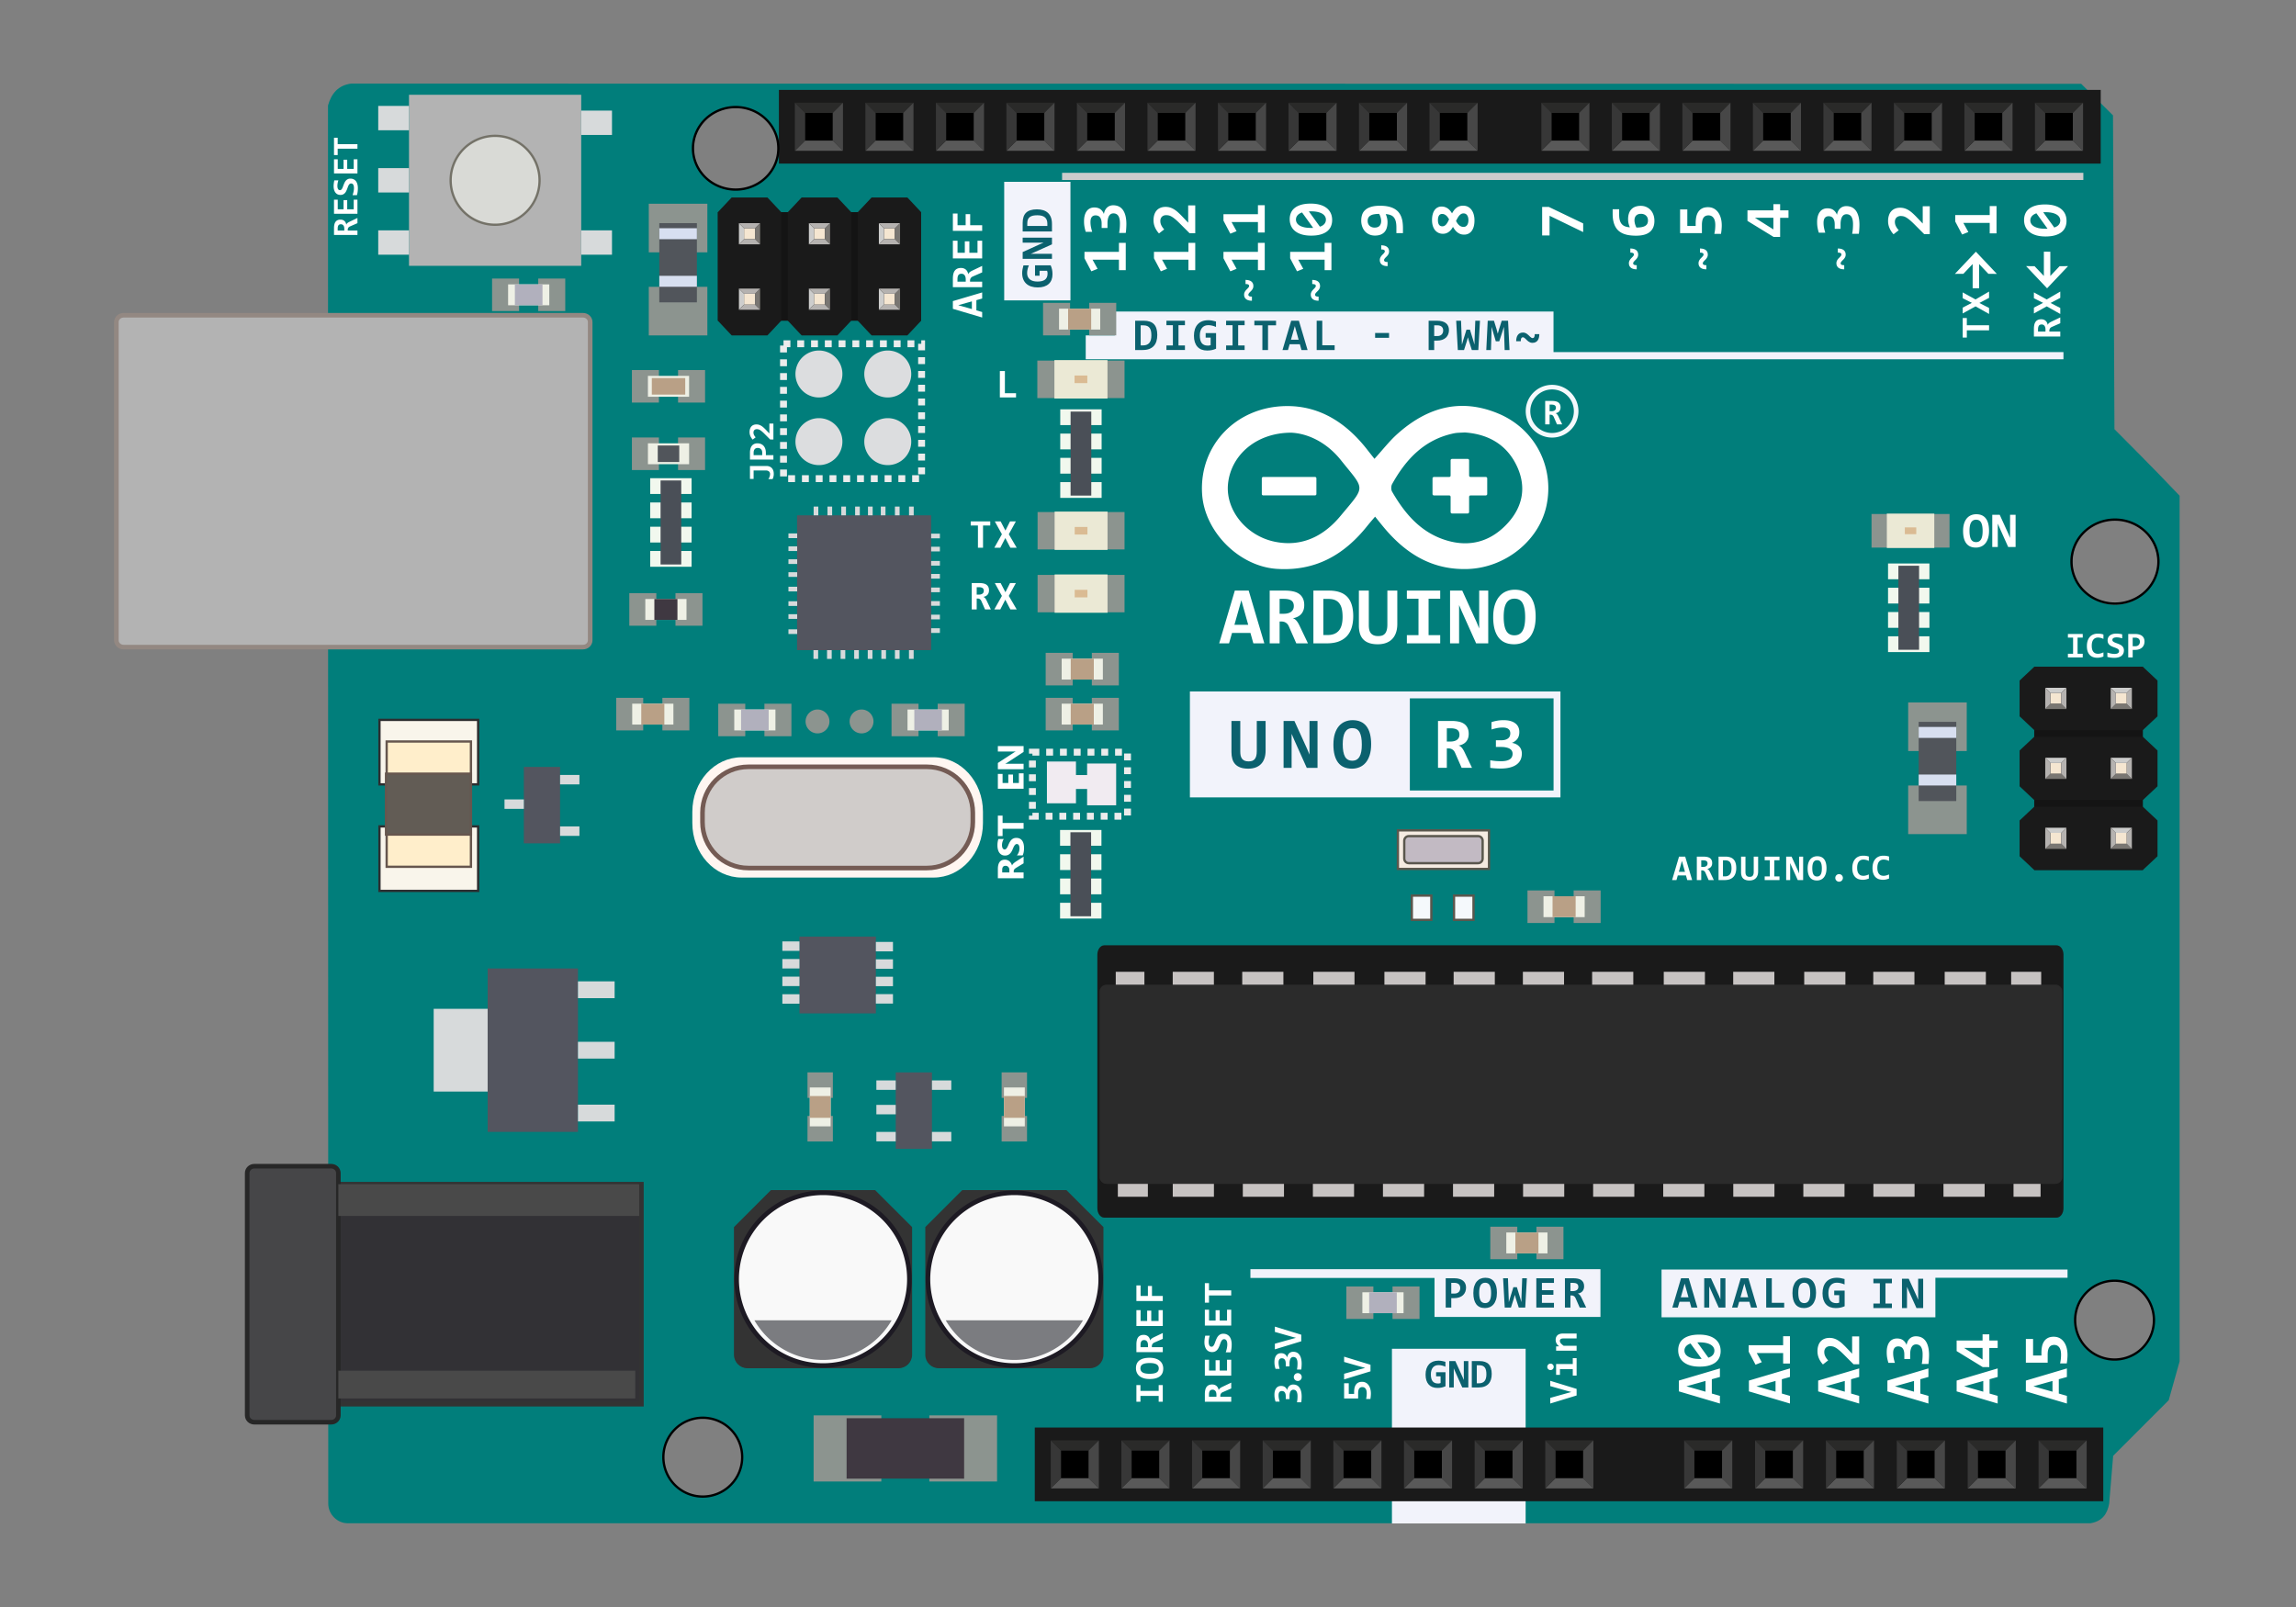 <?xml version="1.0" encoding="UTF-8"?>
<svg version="1.1" viewBox="0 0 1e3 700" xmlns="http://www.w3.org/2000/svg">
  <rect x="0" y="0" width="1e3" height="700" fill="#808080" stroke="none"/>
  <title>Arduino Uno R3</title>
  <path d="m153.02 36.398c-5.838 0.739-8.712 4.444-10.172 9.56l0.121 608.98c0 4.85 4.079 8.578 8.409 8.578h759.11c5.173-0.857 7.371-4.137 8.145-8.578l1.734-20.797 24.195-24.213 4.746-16.91v-377.08c-9.938-10.574-28.379-28.986-28.379-28.986l-0.633-136.71-13.848-13.727zm167.39 9.998c10.27-5.83e-4 18.597 8.101 18.598 18.096 1.9e-4 9.995-8.326 18.098-18.598 18.098-10.27-4.6e-4 -18.596-8.103-18.596-18.098 9.2e-4 -9.994 8.326-18.095 18.596-18.096zm600.74 179.94c10.242-3.9e-4 18.545 8.303 18.545 18.545 3.9e-4 10.242-8.303 18.545-18.545 18.545-10.242 3.9e-4 -18.545-8.303-18.545-18.545-3.9e-4 -10.242 8.303-18.545 18.545-18.545zm-0.348 331.54c9.572-5.4e-4 17.333 7.76 17.332 17.332-5.4e-4 9.572-7.76 17.331-17.332 17.33-9.571-5.4e-4 -17.33-7.759-17.33-17.33-5.4e-4 -9.572 7.758-17.331 17.33-17.332zm-614.72 59.348c9.571 5.4e-4 17.33 7.759 17.33 17.33 5.4e-4 9.572-7.758 17.331-17.33 17.332-9.572 5.4e-4 -17.333-7.76-17.332-17.332 5.4e-4 -9.572 7.76-17.331 17.332-17.33z" style="fill:#017e7b"/>
  <path d="m519.75 302.7h94.294v43.137h-94.294zm-82.379-223.5h28.853v51.647h-28.853zm35.506 66.898h13.287v10.399h-13.287zm202.88 7.274h222.96v3.125h-222.96zm-190.21-17.672h191.07v20.797h-191.07zm355.83 417.31h59.119v3.577h-59.119zm-117.71 0h119.27v20.797h-119.27zm-179.06-0.156h81.283v3.813h-81.283zm80.182 0h72.27v20.797h-72.27zm-18.544 34.662h58.232v76.083h-58.232z" style="fill:#f2f3fb;stroke-width:3"/>
  <path d="m354.36 616.54h29.499v28.782h-29.499zm50.409 0h29.499v28.782h-29.499zm-130.68-358.16h11.765v14.174h-11.765zm20.104 0h11.765v14.174h-11.765zm86.245 55.877a5.199 5.199 0 0 1-5.199 5.199 5.199 5.199 0 0 1-5.199-5.199 5.199 5.199 0 0 1 5.199-5.199 5.199 5.199 0 0 1 5.199 5.199zm-19.179 0a5.199 5.199 0 0 1-5.199 5.199 5.199 5.199 0 0 1-5.199-5.199 5.199 5.199 0 0 1 5.199-5.199 5.199 5.199 0 0 1 5.199 5.199zm27.034-7.737h11.765v14.174h-11.765zm20.104 0h11.765v14.174h-11.765zm422.69 56.819v-21.175h25.511v21.175zm0-36.184v-21.175h25.511v21.175zm-548.52-181.06v-21.175h25.511v21.175zm0-36.184v-21.175h25.511v21.175zm30.26 196.61h11.765v14.174h-11.765zm20.104 0h11.765v14.174h-11.765zm253.46 253.85h11.765v14.174h-11.765zm20.104 0h11.765v14.174h-11.765zm-392.18-439.04h11.765v14.174h-11.765zm20.104 0h11.765v14.174h-11.765zm40.796 69.238h11.765v14.174h-11.765zm20.104 0h11.765v14.174h-11.765zm67.426 276.56v11.108h-11.054v-11.108zm0 18.982v11.108h-11.054v-11.108zm84.559-18.982v11.108h-11.054v-11.108zm0 18.982v11.108h-11.054v-11.108zm201.77 48.228h11.765v14.174h-11.765zm20.104 0h11.765v14.174h-11.765zm-400.8-230.35h11.765v14.174h-11.765zm20.104 0h11.765v14.174h-11.765zm376.79 83.882h11.765v14.174h-11.765zm20.104 0h11.765v14.174h-11.765zm-229.95-83.882h11.765v14.174h-11.765zm20.104 0h11.765v14.174h-11.765zm339.59-80.082h33.973v14.623h-33.973zm-539.91-62.706h11.765v14.174h-11.765zm20.104 0h11.765v14.174h-11.765zm160.11 123.18h11.765v14.174h-11.765zm20.104 0h11.765v14.174h-11.765zm-23.743-127.32h37.984v16.349h-37.984zm0.117 93.366h37.868v16.299h-37.868zm0-27.383h37.868v16.299h-37.868z" style="fill:#8c948f"/>
  <path d="m480.94 411.77h414.79c1.663 0 3.001 1.829 3.001 4.102v110.42c0 2.272-1.339 4.102-3.001 4.102h-414.79c-1.663 0-3.001-1.829-3.001-4.102v-110.42c0-2.272 1.339-4.102 3.001-4.102z" style="fill:#1a1a1a;stroke-width:.3"/>
  <path d="m481.91 428.92h413.34c1.657 0 2.991 1.338 2.991 3v80.765c0 1.662-1.334 3-2.991 3h-413.34c-1.657 0-2.991-1.338-2.991-3v-80.765c0-1.662 1.334-3 2.991-3z" style="fill:#2b2b2b;stroke-width:.3"/>
  <path d="m876.97 515.69h11.779v5.616h-11.779zm-30.515 0h17.932v5.616h-17.932zm-30.515 0h17.932v5.616h-17.932zm-30.515 0h17.932v5.616h-17.932zm-30.515 0h17.932v5.616h-17.932zm-30.515 0h17.932v5.616h-17.932zm-30.515 0h17.932v5.616h-17.932zm-30.515 0h17.932v5.616h-17.932zm-30.515 0h17.932v5.616h-17.932zm-30.515 0h17.932v5.616h-17.932zm-30.515 0h17.932v5.616h-17.932zm-30.515 0h17.932v5.616h-17.932zm-30.515 0h17.932v5.616h-17.932zm-23.917 0h13.079v5.616h-13.079zm389.07-92.381h13.079v5.616h-13.079zm-28.943 0h17.932v5.616h-17.932zm-31.111 0h17.932v5.616h-17.932zm-30.069 0h17.932v5.616h-17.932zm-30.936 0h17.932v5.616h-17.932zm-30.244 0h17.932v5.616h-17.932zm-31.198 0h17.932v5.616h-17.932zm-30.156 0h17.932v5.616h-17.932zm-30.156 0h17.932v5.616h-17.932zm-30.156 0h17.932v5.616h-17.932zm-30.963 0h17.932v5.616h-17.932zm-30.963 0h17.932v5.616h-17.932zm-30.27 0h17.932v5.616h-17.932zm-24.816 0h12.478v5.616h-12.478z" style="fill:#c7c3c2;stroke-width:.3"/>
  <path d="m462.58 75.28h444.8v3.125h-444.8z" style="fill:#cccccc;stroke-width:.3"/>
  <path d="m450.69 621.82h465.37v32.108h-465.37z" style="fill:#1a1a1a;stroke-width:.3"/>
  <path d="m892.33 631.84h12.053v12.062h-12.053zm-30.872 0h12.053v12.062h-12.053zm-30.872 0h12.053v12.062h-12.053zm-30.872 0h12.053v12.062h-12.053zm-30.872 0h12.053v12.062h-12.053zm-30.872 0h12.053v12.062h-12.053zm-60.485 0h12.053v12.062h-12.053zm-30.77 0h12.053v12.062h-12.053zm-30.77 0h12.053v12.062h-12.053zm-30.77 0h12.053v12.062h-12.053zm-30.77 0h12.053v12.062h-12.053zm-30.77 0h12.053v12.062h-12.053zm-30.77 0h12.053v12.062h-12.053zm-30.77 0h12.053v12.062h-12.053z" style="stroke-width:1.25"/>
  <path d="m904.38 631.84 4.447-4.442h-20.942l4.434 4.442zm-42.934 0h12.062l4.447-4.442h-20.942zm-35.306-4.442 4.434 4.442h12.062l4.447-4.442zm-9.93 0h-20.942l4.434 4.442h12.062zm-35.319 4.442 4.447-4.442h-20.942l4.434 4.442zm-30.872 0 4.447-4.442h-20.942l4.434 4.442zm-56.039-4.442h-20.942l4.434 4.442h12.062zm-30.77 0h-20.942l4.434 4.442h12.062zm-35.217 4.442 4.447-4.442h-20.942l4.434 4.442zm-42.832 0h12.062l4.447-4.442h-20.942zm-35.204-4.442 4.434 4.442h12.062l4.447-4.442zm-9.828 0h-20.942l4.434 4.442h12.062zm-35.217 4.442 4.447-4.442h-20.942l4.434 4.442zm-30.77 0 4.447-4.442h-20.942l4.434 4.442z" style="fill:#2a2a29;stroke-width:1.25"/>
  <path d="m904.38 643.91 4.447 4.434v-20.947l-4.447 4.46zm-30.872-12.053v12.053l4.447 4.434v-20.947zm-26.425-4.46-4.447 4.46v12.053l4.447 4.434zm-30.872 20.947v-20.947l-4.447 4.46v12.053zm-35.319-4.434 4.447 4.434v-20.947l-4.447 4.46zm-30.872 0 4.447 4.434v-20.947l-4.447 4.46zm-56.039 4.434v-20.947l-4.447 4.46v12.053zm-30.77 0v-20.947l-4.447 4.46v12.053zm-35.217-4.434 4.447 4.434v-20.947l-4.447 4.46zm-30.77-12.053v12.053l4.447 4.434v-20.947zm-26.323-4.46-4.447 4.46v12.053l4.447 4.434zm-30.77 20.947v-20.947l-4.447 4.46v12.053zm-35.217-4.434 4.447 4.434v-20.947l-4.447 4.46zm-26.323-16.513-4.447 4.46v12.053l4.447 4.434z" style="fill:#474747;stroke-width:1.25"/>
  <path d="m892.32 643.91-4.434 4.434h20.938l-4.447-4.434zm-18.815 0h-12.057l-4.434 4.434h20.938zm-26.425 4.434-4.447-4.434h-12.057l-4.434 4.434zm-51.81 0h20.938l-4.447-4.434h-12.057zm-26.438-4.434-4.434 4.434h20.938l-4.447-4.434zm-30.872 0-4.434 4.434h20.938l-4.447-4.434zm-64.919 4.434h20.938l-4.447-4.434h-12.057zm-30.77 0h20.938l-4.447-4.434h-12.057zm-26.336-4.434-4.434 4.434h20.938l-4.447-4.434zm-18.713 0h-12.057l-4.434 4.434h20.938zm-26.323 4.434-4.447-4.434h-12.057l-4.434 4.434zm-51.708 0h20.938l-4.447-4.434h-12.057zm-26.336-4.434-4.434 4.434h20.938l-4.447-4.434zm-14.266 4.434-4.447-4.434h-12.057l-4.434 4.434z" style="fill:#595959;stroke-width:1.25"/>
  <path d="m892.32 631.84-4.442-4.442v20.947l4.442-4.442zm-30.872 12.062v-12.062l-4.442-4.442v20.947zm-35.314 4.442 4.442-4.442v-12.062l-4.442-4.442zm-30.872-20.947v20.947l4.442-4.442v-12.062zm-26.43 4.442-4.442-4.442v20.947l4.442-4.442zm-30.872 0-4.442-4.442v20.947l4.442-4.442zm-64.928-4.442v20.947l4.442-4.442v-12.062zm-30.77 0v20.947l4.442-4.442v-12.062zm-26.328 4.442-4.442-4.442v20.947l4.442-4.442zm-30.77 12.062v-12.062l-4.442-4.442v20.947zm-35.212 4.442 4.442-4.442v-12.062l-4.442-4.442zm-30.77-20.947v20.947l4.442-4.442v-12.062zm-26.327 4.442-4.442-4.442v20.947l4.442-4.442zm-35.212 16.504 4.442-4.442v-12.062l-4.442-4.442z" style="fill:#373737;stroke-width:1.25"/>
  <path d="m339.24 39.155h575.71v32.108h-575.71z" style="fill:#1a1a1a;stroke-width:.3"/>
  <path d="m890.76 49.178h12.053v12.062h-12.053zm-30.714 0h12.053v12.062h-12.053zm-30.714 0h12.053v12.062h-12.053zm-30.714 0h12.053v12.062h-12.053zm-30.714 0h12.053v12.062h-12.053zm-30.714 0h12.053v12.062h-12.053zm-30.714 0h12.053v12.062h-12.053zm-30.714 0h12.053v12.062h-12.053zm-48.701 0h12.053v12.062h-12.053zm-30.713 0h12.053v12.062h-12.053zm-30.713 0h12.053v12.062h-12.053zm-30.713 0h12.053v12.062h-12.053zm-30.713 0h12.053v12.062h-12.053zm-30.713 0h12.053v12.062h-12.053zm-30.713 0h12.053v12.062h-12.053zm-30.713 0h12.053v12.062h-12.053zm-30.713 0h12.053v12.062h-12.053zm-30.713 0h12.053v12.062h-12.053z" style="stroke-width:1.25"/>
  <path d="m890.75 49.178h12.062l4.447-4.442h-20.942zm-30.714 0h12.062l4.447-4.442h-20.942zm-35.147-4.442 4.434 4.442h12.062l4.447-4.442zm-9.771 0h-20.942l4.434 4.442h12.062zm-35.16 4.442 4.447-4.442h-20.942l4.434 4.442zm-42.775 0h12.062l4.447-4.442h-20.942zm-35.147-4.442 4.434 4.442h12.062l4.447-4.442zm-14.218 4.442 4.447-4.442h-20.942l4.434 4.442zm-60.763 0h12.062l4.447-4.442h-20.942zm-14.205-4.442h-20.942l4.434 4.442h12.062zm-51.655 0 4.434 4.442h12.062l4.447-4.442zm-30.713 0 4.434 4.442h12.062l4.447-4.442zm-9.771 0h-20.942l4.434 4.442h12.062zm-35.16 4.442 4.447-4.442h-20.942l4.434 4.442zm-42.775 0h12.062l4.447-4.442h-20.942zm-35.147-4.442 4.434 4.442h12.062l4.447-4.442zm-9.771 0h-20.942l4.434 4.442h12.062zm-35.16 4.442 4.447-4.442h-20.942l4.434 4.442z" style="fill:#2a2a29;stroke-width:1.25"/>
  <path d="m902.81 49.195v12.053l4.447 4.434v-20.947zm-30.714 0v12.053l4.447 4.434v-20.947zm-26.267-4.46-4.447 4.46v12.053l4.447 4.434zm-30.714 20.947v-20.947l-4.447 4.46v12.053zm-35.16-4.434 4.447 4.434v-20.947l-4.447 4.46zm-30.714-12.053v12.053l4.447 4.434v-20.947zm-26.267-4.46-4.447 4.46v12.053l4.447 4.434zm-35.16 16.513 4.447 4.434v-20.947l-4.447 4.46zm-48.701-12.053v12.053l4.447 4.434v-20.947zm-26.266 16.487v-20.947l-4.447 4.46v12.053zm-30.713-20.947-4.447 4.46v12.053l4.447 4.434zm-30.713 0-4.447 4.46v12.053l4.447 4.434zm-30.713 20.947v-20.947l-4.447 4.46v12.053zm-35.16-4.434 4.447 4.434v-20.947l-4.447 4.46zm-30.713-12.053v12.053l4.447 4.434v-20.947zm-26.266-4.46-4.447 4.46v12.053l4.447 4.434zm-30.713 20.947v-20.947l-4.447 4.46v12.053zm-35.16-4.434 4.447 4.434v-20.947l-4.447 4.46z" style="fill:#474747;stroke-width:1.25"/>
  <path d="m902.81 61.248h-12.057l-4.434 4.434h20.938zm-30.714 0h-12.057l-4.434 4.434h20.938zm-26.267 4.434-4.447-4.434h-12.057l-4.434 4.434zm-51.651 0h20.938l-4.447-4.434h-12.057zm-26.28-4.434-4.434 4.434h20.938l-4.447-4.434zm-18.656 0h-12.057l-4.434 4.434h20.938zm-26.267 4.434-4.447-4.434h-12.057l-4.434 4.434zm-47.218-4.434-4.434 4.434h20.938l-4.447-4.434zm-36.644 0h-12.057l-4.434 4.434h20.938zm-47.204 4.434h20.938l-4.447-4.434h-12.057zm-9.775 0-4.447-4.434h-12.057l-4.434 4.434zm-30.713 0-4.447-4.434h-12.057l-4.434 4.434zm-51.651 0h20.938l-4.447-4.434h-12.057zm-26.279-4.434-4.434 4.434h20.938l-4.447-4.434zm-18.656 0h-12.057l-4.434 4.434h20.938zm-26.266 4.434-4.447-4.434h-12.057l-4.434 4.434zm-51.651 0h20.938l-4.447-4.434h-12.057zm-26.279-4.434-4.434 4.434h20.938l-4.447-4.434z" style="fill:#595959;stroke-width:1.25"/>
  <path d="m890.75 61.24v-12.062l-4.442-4.442v20.947zm-30.714 0v-12.062l-4.442-4.442v20.947zm-35.156 4.442 4.442-4.442v-12.062l-4.442-4.442zm-30.714-20.947v20.947l4.442-4.442v-12.062zm-26.271 4.442-4.442-4.442v20.947l4.442-4.442zm-30.714 12.062v-12.062l-4.442-4.442v20.947zm-35.156 4.442 4.442-4.442v-12.062l-4.442-4.442zm-26.271-16.504-4.442-4.442v20.947l4.442-4.442zm-48.701 12.062v-12.062l-4.442-4.442v20.947zm-35.156-16.504v20.947l4.442-4.442v-12.062zm-30.713 20.947 4.442-4.442v-12.062l-4.442-4.442zm-30.713 0 4.442-4.442v-12.062l-4.442-4.442zm-30.713-20.947v20.947l4.442-4.442v-12.062zm-26.271 4.442-4.442-4.442v20.947l4.442-4.442zm-30.713 12.062v-12.062l-4.442-4.442v20.947zm-35.156 4.442 4.442-4.442v-12.062l-4.442-4.442zm-30.713-20.947v20.947l4.442-4.442v-12.062zm-26.271 4.442-4.442-4.442v20.947l4.442-4.442z" style="fill:#373737;stroke-width:1.25"/>
  <path d="m686.48 179.12a10.485 10.485 0 0 1-10.485 10.485 10.485 10.485 0 0 1-10.485-10.485 10.485 10.485 0 0 1 10.485-10.485 10.485 10.485 0 0 1 10.485 10.485z" style="fill:none;stroke-width:2;stroke:#f5f9fc"/>
  <path d="m519.75 302.7h158.39v43.137h-158.39z" style="fill:none;stroke-width:3;stroke:#f2f3fb"/>
  <path d="m597.19 324.17q0 2.781-0.656 4.797-0.641 2.016-1.781 3.312-1.125 1.297-2.656 1.922-1.516 0.625-3.25 0.625-4.031 0-6.062-2.672-2.031-2.688-2.031-7.797 0-2.781 0.641-4.797 0.656-2.016 1.781-3.312 1.141-1.297 2.656-1.922 1.531-0.625 3.266-0.625 4.031 0 6.062 2.672 2.031 2.672 2.031 7.797zm-4.062 0.188q0-3.625-0.969-5.406t-3.188-1.781q-1.109 0-1.891 0.469-0.781 0.453-1.297 1.344-0.5 0.891-0.734 2.203-0.234 1.297-0.234 2.984 0 3.625 0.969 5.406 0.984 1.781 3.188 1.781 1.109 0 1.891-0.453 0.797-0.469 1.297-1.359 0.5-0.891 0.734-2.188 0.234-1.312 0.234-3zm-23.984 10.109-5.469-12.188-1.125-2.625v14.812h-3.5v-20.422h4.719l5.578 12.266 0.984 2.391v-14.656h3.5v20.422zm-17.922-7.516q0 1.953-0.531 3.438-0.516 1.469-1.5 2.453-0.969 0.984-2.375 1.484t-3.156 0.5q-1.969 0-3.375-0.5t-2.281-1.438-1.266-2.281q-0.391-1.344-0.391-3.016v-13.547h3.844v13.312q0 1.031 0.172 1.828 0.188 0.797 0.625 1.359 0.453 0.547 1.125 0.828 0.672 0.281 1.688 0.281 0.953 0 1.609-0.234 0.656-0.25 1.094-0.781 0.438-0.547 0.656-1.391t0.219-2.047v-13.156h3.844zm47.696-179.8v-2.119h6.074v2.119zm71.516-1.602q0 0.762-0.156 1.455-0.156 0.684-0.508 1.211-0.352 0.518-0.928 0.82-0.566 0.303-1.387 0.303-0.547 0-0.996-0.176-0.439-0.186-0.811-0.449-0.361-0.273-0.674-0.586-0.303-0.322-0.586-0.586-0.283-0.264-0.557-0.439-0.273-0.186-0.576-0.186-0.43 0-0.664 0.381-0.234 0.381-0.234 1.338h-2.002q0-0.762 0.156-1.445 0.156-0.693 0.508-1.211 0.352-0.518 0.918-0.82 0.576-0.303 1.397-0.303 0.547 0 0.986 0.186 0.449 0.176 0.811 0.449 0.371 0.264 0.674 0.576 0.312 0.312 0.596 0.586 0.283 0.264 0.557 0.449 0.273 0.176 0.576 0.176 0.439 0 0.664-0.381 0.234-0.391 0.234-1.348zm-15.096 6.924-0.234-7.217-0.088-2.881-0.615 1.953-1.416 4.346h-1.504l-1.279-4.346-0.537-1.953-0.068 2.822-0.215 7.275h-2.041l0.625-12.764h2.715l1.123 3.623 0.537 2.041 0.537-1.924 1.182-3.74h2.764l0.635 12.764zm-11.473 0h-2.822l-1.26-3.936-0.459-1.602-0.439 1.641-1.24 3.897h-2.705l-0.713-12.764h2.119l0.303 8.184 0.078 2.236 0.576-1.992 1.406-4.541h1.514l1.484 4.814 0.479 1.699 0.039-1.992 0.322-8.408h2.041zm-12.781-8.701q0 0.996-0.332 1.846-0.332 0.84-0.986 1.455-0.654 0.615-1.631 0.957-0.977 0.342-2.266 0.342h-1.221v4.102h-2.422v-12.764h3.74q1.24 0 2.188 0.273 0.957 0.264 1.602 0.781 0.654 0.518 0.986 1.279 0.342 0.752 0.342 1.728zm-2.519 0.166q0-0.508-0.166-0.918-0.156-0.42-0.488-0.713-0.322-0.293-0.82-0.449-0.498-0.156-1.182-0.156h-1.26v4.678h1.338q0.625 0 1.103-0.166 0.479-0.176 0.801-0.498 0.332-0.322 0.498-0.771 0.176-0.449 0.176-1.006zm-55.1 8.53v-12.764h2.441v10.703h5.391v2.061zm-6.619 0-0.703-2.519h-4.453l-0.723 2.519h-2.383l3.779-12.764h3.359l3.779 12.764zm-2.9-10.42-1.68 5.938h3.34zm-11.668-0.342v10.762h-2.461v-10.762h-3.496v-2.002h9.453v2.002zm-18.26-0.039v-1.963h8.066v1.963h-2.812v8.818h2.812v1.982h-8.066v-1.982h2.812v-8.818zm-8.904 5.4v-1.982h4.541v6.807q-0.879 0.41-1.836 0.605-0.957 0.195-2.08 0.195-1.328 0-2.393-0.41-1.055-0.41-1.797-1.221-0.742-0.811-1.143-2.012-0.391-1.201-0.391-2.783 0-1.592 0.41-2.852 0.42-1.26 1.211-2.129 0.801-0.879 1.953-1.338 1.162-0.459 2.647-0.459 0.879 0 1.709 0.156 0.84 0.146 1.67 0.4v2.373q-0.723-0.342-1.602-0.557-0.869-0.225-1.758-0.225-0.898 0-1.592 0.312-0.684 0.312-1.152 0.889-0.459 0.576-0.703 1.416-0.234 0.84-0.234 1.895 0 1.016 0.186 1.836 0.186 0.811 0.596 1.387 0.42 0.566 1.074 0.869 0.654 0.303 1.592 0.303 0.225 0 0.391-0.01 0.166-0.019 0.312-0.049 0.146-0.029 0.273-0.068 0.137-0.039 0.283-0.088v-3.262zm-17.088-5.4v-1.963h8.066v1.963h-2.812v8.818h2.812v1.982h-8.066v-1.982h2.812v-8.818zm-3.982 4.258q0 1.484-0.371 2.695-0.361 1.211-1.143 2.07-0.771 0.85-1.982 1.318-1.211 0.459-2.9 0.459h-3.242v-12.764h3.779q1.465 0 2.559 0.371 1.103 0.361 1.836 1.123t1.094 1.934q0.371 1.172 0.371 2.793zm-2.578 0.156q0-1.035-0.166-1.846-0.166-0.811-0.566-1.367-0.391-0.566-1.055-0.859t-1.65-0.293h-1.221v8.74h1.055q1.768 0 2.686-1.055 0.918-1.055 0.918-3.32zm333.23 423.71-3.418-7.617-0.703-1.641v9.258h-2.188v-12.764h2.949l3.486 7.666 0.615 1.494v-9.16h2.188v12.764zm-18.758-10.801v-1.963h8.066v1.963h-2.812v8.818h2.812v1.982h-8.066v-1.982h2.812v-8.818zm-17.06 5.176v-1.982h4.541v6.807q-0.879 0.41-1.836 0.605-0.957 0.195-2.08 0.195-1.328 0-2.393-0.41-1.055-0.41-1.797-1.221t-1.143-2.012q-0.391-1.201-0.391-2.783 0-1.592 0.41-2.852 0.42-1.26 1.211-2.129 0.801-0.879 1.953-1.338 1.162-0.459 2.647-0.459 0.879 0 1.709 0.156 0.84 0.146 1.67 0.4v2.373q-0.723-0.342-1.602-0.557-0.869-0.225-1.758-0.225-0.898 0-1.592 0.312-0.684 0.312-1.152 0.889-0.459 0.576-0.703 1.416-0.234 0.84-0.234 1.895 0 1.016 0.186 1.836 0.186 0.811 0.596 1.387 0.42 0.566 1.074 0.869 0.654 0.303 1.592 0.303 0.225 0 0.391-0.01 0.166-0.019 0.312-0.049t0.273-0.068q0.137-0.039 0.283-0.088v-3.262zm-7.918-1.035q0 1.738-0.41 2.998-0.4 1.26-1.113 2.07-0.703 0.811-1.66 1.201-0.947 0.391-2.031 0.391-2.519 0-3.789-1.67-1.27-1.68-1.27-4.873 0-1.738 0.4-2.998 0.41-1.26 1.113-2.07 0.713-0.811 1.66-1.201 0.957-0.391 2.041-0.391 2.519 0 3.789 1.67 1.27 1.67 1.27 4.873zm-2.539 0.117q0-2.266-0.605-3.379t-1.992-1.113q-0.693 0-1.182 0.293-0.488 0.283-0.811 0.84-0.312 0.557-0.459 1.377-0.146 0.811-0.146 1.865 0 2.266 0.605 3.379 0.615 1.113 1.992 1.113 0.693 0 1.182-0.283 0.498-0.293 0.811-0.85t0.459-1.367q0.146-0.82 0.146-1.875zm-19.168 6.318v-12.764h2.441v10.703h5.391v2.061zm-6.619 0-0.703-2.519h-4.453l-0.723 2.519h-2.383l3.779-12.764h3.359l3.779 12.764zm-2.9-10.42-1.68 5.938h3.34zm-11.17 10.42-3.418-7.617-0.703-1.641v9.258h-2.188v-12.764h2.949l3.486 7.666 0.615 1.494v-9.16h2.188v12.764zm-11.922 0-0.703-2.519h-4.453l-0.723 2.519h-2.383l3.779-12.764h3.359l3.779 12.764zm-2.9-10.42-1.68 5.938h3.34zm-45.719 10.42-1.797-4.102q-0.254-0.586-0.713-0.879-0.449-0.303-1.064-0.303h-0.459v5.283h-2.402v-12.764h3.721q1.055 0 1.914 0.186 0.859 0.176 1.465 0.596 0.605 0.42 0.928 1.094 0.332 0.674 0.332 1.65 0 0.703-0.205 1.25-0.205 0.547-0.576 0.947-0.371 0.391-0.889 0.635-0.508 0.244-1.113 0.342 0.469 0.098 0.859 0.537 0.391 0.43 0.781 1.25l2.041 4.277zm-0.596-9.004q0-0.938-0.596-1.348-0.596-0.41-1.787-0.41h-1.055v3.603h0.977q0.557 0 1.006-0.117 0.459-0.117 0.781-0.352 0.322-0.234 0.498-0.576 0.176-0.352 0.176-0.801zm-18.299 9.004v-12.764h7.686v2.031h-5.244v3.174h5v1.982h-5v3.545h5.244v2.031zm-4.832 0h-2.822l-1.26-3.936-0.459-1.602-0.439 1.641-1.24 3.897h-2.705l-0.713-12.764h2.119l0.303 8.184 0.078 2.236 0.576-1.992 1.406-4.541h1.514l1.484 4.814 0.479 1.699 0.039-1.992 0.322-8.408h2.041zm-12.322-6.436q0 1.738-0.41 2.998-0.4 1.26-1.113 2.07-0.703 0.811-1.66 1.201-0.947 0.391-2.031 0.391-2.519 0-3.789-1.67-1.27-1.68-1.27-4.873 0-1.738 0.4-2.998 0.41-1.26 1.113-2.07 0.713-0.811 1.66-1.201 0.957-0.391 2.041-0.391 2.519 0 3.789 1.67 1.27 1.67 1.27 4.873zm-2.539 0.117q0-2.266-0.605-3.379t-1.992-1.113q-0.693 0-1.182 0.293-0.488 0.283-0.811 0.84-0.312 0.557-0.459 1.377-0.146 0.811-0.146 1.865 0 2.266 0.605 3.379 0.615 1.113 1.992 1.113 0.693 0 1.182-0.283 0.498-0.293 0.811-0.85t0.459-1.367q0.146-0.82 0.146-1.875zm-10.916-2.383q0 0.996-0.332 1.846-0.332 0.84-0.986 1.455-0.654 0.615-1.631 0.957-0.977 0.342-2.266 0.342h-1.221v4.102h-2.422v-12.764h3.74q1.24 0 2.188 0.273 0.957 0.264 1.602 0.781 0.654 0.518 0.986 1.279 0.342 0.752 0.342 1.728zm-2.519 0.166q0-0.508-0.166-0.918-0.156-0.42-0.488-0.713-0.322-0.293-0.82-0.449-0.498-0.156-1.182-0.156h-1.26v4.678h1.338q0.625 0 1.103-0.166 0.479-0.176 0.801-0.498 0.332-0.322 0.498-0.771 0.176-0.449 0.176-1.006zm13.703 37.45q0 1.336-0.334 2.426-0.325 1.09-1.028 1.863-0.694 0.765-1.784 1.187-1.09 0.413-2.61 0.413h-2.918v-11.487h3.401q1.318 0 2.303 0.334 0.993 0.325 1.652 1.011 0.659 0.686 0.984 1.74 0.334 1.055 0.334 2.514zm-2.32 0.141q0-0.932-0.149-1.661-0.149-0.729-0.51-1.23-0.352-0.51-0.949-0.773-0.598-0.264-1.485-0.264h-1.099v7.866h0.949q1.591 0 2.417-0.949t0.826-2.988zm-10.503 5.748-3.076-6.856-0.633-1.477v8.332h-1.969v-11.487h2.654l3.138 6.899 0.554 1.345v-8.244h1.969v11.487zm-11.399-4.86v-1.784h4.087v6.126q-0.791 0.369-1.652 0.545t-1.872 0.176q-1.195 0-2.153-0.369-0.949-0.369-1.617-1.099t-1.028-1.811q-0.352-1.081-0.352-2.505 0-1.433 0.369-2.566 0.378-1.134 1.09-1.916 0.721-0.791 1.758-1.204 1.046-0.413 2.382-0.413 0.791 0 1.538 0.141 0.756 0.132 1.503 0.36v2.136q-0.65-0.308-1.441-0.501-0.782-0.202-1.582-0.202-0.809 0-1.433 0.281-0.615 0.281-1.037 0.8-0.413 0.519-0.633 1.274-0.211 0.756-0.211 1.705 0 0.914 0.167 1.652 0.167 0.73 0.536 1.248 0.378 0.51 0.967 0.782 0.589 0.272 1.433 0.272 0.202 0 0.352-9e-3 0.149-0.018 0.281-0.044 0.132-0.026 0.246-0.061 0.123-0.035 0.255-0.079v-2.936zm-173.85-508.32q1.484 0 2.695 0.371 1.211 0.361 2.07 1.143 0.85 0.771 1.318 1.982 0.459 1.211 0.459 2.9v3.242h-12.764v-3.779q0-1.465 0.371-2.559 0.361-1.103 1.123-1.836t1.934-1.094q1.172-0.371 2.793-0.371zm0.156 2.578q-1.035 0-1.846 0.166-0.811 0.166-1.367 0.566-0.566 0.391-0.859 1.055-0.293 0.664-0.293 1.65v1.221h8.74v-1.055q0-1.768-1.055-2.686-1.055-0.918-3.32-0.918zm6.387 12.67-7.617 3.418-1.641 0.703h9.258v2.188h-12.764v-2.949l7.666-3.486 1.494-0.615h-9.16v-2.188h12.764zm-5.4 13.666h-1.982v-4.541h6.807q0.41 0.879 0.605 1.836t0.195 2.08q0 1.328-0.41 2.393-0.41 1.055-1.221 1.797-0.811 0.742-2.012 1.143-1.201 0.391-2.783 0.391-1.592 0-2.852-0.41-1.26-0.42-2.129-1.211-0.879-0.801-1.338-1.953-0.459-1.162-0.459-2.647 0-0.879 0.156-1.709 0.146-0.84 0.4-1.67h2.373q-0.342 0.723-0.557 1.602-0.225 0.869-0.225 1.758 0 0.898 0.312 1.592 0.312 0.684 0.889 1.152 0.576 0.459 1.416 0.703 0.84 0.234 1.895 0.234 1.016 0 1.836-0.186 0.811-0.186 1.387-0.596 0.566-0.42 0.869-1.074 0.303-0.654 0.303-1.592 0-0.225-0.01-0.391-0.019-0.166-0.049-0.312-0.029-0.146-0.068-0.273-0.039-0.137-0.088-0.283h-3.262z" style="fill:#0b616e;stroke-width:3;text-orientation:sideways"/>
  <path d="m821.79 223.73h20.67v14.965h-20.67zm-362.55-66.863h23.11v16.732h-23.11zm0.094 93.367h23.039v16.681h-23.039zm0-27.383h23.039v16.681h-23.039z" style="fill:#ebe9d5;stroke-width:3"/>
  <path d="m212.39 421.86h39.335v71.191h-39.335zm15.764-87.796h15.778v33.29h-15.778zm161.97 133.07h15.778v33.29h-15.778zm-41.929-59.164h33.283v33.463h-33.283zm-1.048-183.5h58.406v58.723h-58.406z" style="fill:#53555f;stroke-width:3"/>
  <path d="m251.73 488.5v-7.322h15.966v7.322zm0-27.383v-7.322h15.966v7.322zm0-26.323v-7.322h15.966v7.322zm-62.841 40.684v-36.045h23.505v36.045zm55.048-133.8v-4.116h8.427v4.116zm0 22.426v-4.116h8.427v4.116zm-24.206-11.765v-4.116h8.427v4.116zm186.17 122.4v-4.116h8.427v4.116zm0 22.426v-4.116h8.427v4.116zm-24.206 0v-4.116h8.427v4.116zm0-11.765v-4.116h8.427v4.116zm0-10.662v-4.116h8.427v4.116zm-0.219-37.586v-4.116h7.447v4.116zm0-7.582v-4.116h7.447v4.116zm0-7.582v-4.116h7.447v4.116zm0-7.582v-4.116h7.447v4.116zm-40.73 22.79v-4.116h7.447v4.116zm0-7.669v-4.116h7.447v4.116zm0-7.669v-4.116h7.447v4.116zm0-7.669v-4.116h7.447v4.116zm2.648-179.8v-2.036h3.813v2.036zm0 5.633v-2.036h3.813v2.036zm0 5.633v-2.036h3.813v2.036zm0 5.633v-2.036h3.813v2.036zm0 6.326v-2.036h3.813v2.036zm0 6.326v-2.036h3.813v2.036zm0 5.633v-2.036h3.813v2.036zm0 6.587v-2.036h3.813v2.036zm12.936 10.845h-2.036v-3.813h2.036zm5.913 0h-2.036v-3.813h2.036zm5.913 0h-2.036v-3.813h2.036zm5.913 0h-2.036v-3.813h2.036zm5.913 0h-2.036v-3.813h2.036zm5.913 0h-2.036v-3.813h2.036zm5.913 0h-2.036v-3.813h2.036zm6.127 0h-2.036v-3.813h2.036zm11.427-13.346v2.036h-3.813v-2.036zm0-5.913v2.036h-3.813v-2.036zm0-5.913v2.036h-3.813v-2.036zm0-5.913v2.036h-3.813v-2.036zm0-5.913v2.036h-3.813v-2.036zm0-5.668v2.036h-3.813v-2.036zm0-6.189v2.036h-3.813v-2.036zm0-5.699v2.036h-3.813v-2.036zm-13.44-11.795h2.036v3.813h-2.036zm-6.144 0h2.036v3.813h-2.036zm-6.144 0h2.036v3.813h-2.036zm-5.594 0h2.036v3.813h-2.036zm-5.594 0h2.036v3.813h-2.036zm-6.023 0h2.036v3.813h-2.036zm-6.023 0h2.036v3.813h-2.036zm-6.023 0h2.036v3.813h-2.036z" style="fill:#d7dadb;stroke-width:3"/>
  <path d="m323.04 329.86h83.577c11.912 0 21.501 10.603 21.501 23.773v4.859c0 13.171-9.589 23.773-21.501 23.773h-83.577c-11.912 0-21.501-10.603-21.501-23.773v-4.859c0-13.171 9.589-23.773 21.501-23.773z" style="fill:#fff6f1;stroke-width:3"/>
  <path d="m325.96 334.02h77.742c11.08 0 20 8.92 20 20v4.088c0 11.08-8.92 20-20 20h-77.742c-11.08 0-20-8.92-20-20v-4.088c0-11.08 8.92-20 20-20z" style="fill:#d0ccca;stroke-width:2;stroke:#745b54"/>
  <path d="m53.816 137.32h200.11c1.732 0 3.126 1.328 3.126 2.979v138.59c0 1.65-1.394 2.979-3.126 2.979h-200.11c-1.732 0-3.126-1.328-3.126-2.979v-138.59c0-1.65 1.394-2.979 3.126-2.979z" style="fill:#b3b3b3;stroke-width:2;stroke:#938882"/>
  <path d="m147.37 515.83h131.99v95.833h-131.99z" style="fill:#323135;stroke-width:2;stroke:#333333"/>
  <path d="m110.79 507.99h33.454c1.732 0 3.126 1.328 3.126 2.979v105.56c0 1.65-1.394 2.979-3.126 2.979h-33.454c-1.732 0-3.126-1.328-3.126-2.979v-105.56c0-1.65 1.394-2.979 3.126-2.979z" style="fill:#464648;stroke-width:2;stroke:#272727"/>
  <path d="m147.37 515.83h131.01v13.825h-131.01z" style="fill:#494949;stroke-width:2"/>
  <path d="m147.37 597.05h129.3v12.109h-129.3z" style="fill:#494949;stroke-width:2"/>
  <path d="m403 534.51v55.631c0 3.213 2.634 5.856 5.848 5.856h65.876c3.23 0 5.865-2.643 5.865-5.856v-55.631l-16.114-16.11h-45.373zm-83.333 0v55.631c0 3.213 2.634 5.856 5.848 5.856h65.876c3.23 0 5.865-2.643 5.865-5.856v-55.631l-16.114-16.11h-45.373z" style="fill:#333333;stroke-width:1.25"/>
  <path d="m479.41 557.2a37.623 37.623 0 0 1-37.623 37.623 37.623 37.623 0 0 1-37.623-37.623 37.623 37.623 0 0 1 37.623-37.623 37.623 37.623 0 0 1 37.623 37.623zm-83.333 0a37.623 37.623 0 0 1-37.623 37.623 37.623 37.623 0 0 1-37.623-37.623 37.623 37.623 0 0 1 37.623-37.623 37.623 37.623 0 0 1 37.623 37.623z" style="fill:#f9f9f9;stroke-width:2;stroke:#1d1a23"/>
  <path d="m471.67 575.13a34.503 34.503 0 0 1-29.88 17.251 34.503 34.503 0 0 1-29.88-17.251m-23.572 1e-5a34.503 34.503 0 0 1-29.88 17.251 34.503 34.503 0 0 1-29.88-17.251" style="fill:#7b7c80;stroke-width:2"/>
  <path d="m366.9 162.91a10.225 10.225 0 0 1-10.225 10.225 10.225 10.225 0 0 1-10.225-10.225 10.225 10.225 0 0 1 10.225-10.225 10.225 10.225 0 0 1 10.225 10.225zm29.983 0a10.225 10.225 0 0 1-10.225 10.225 10.225 10.225 0 0 1-10.225-10.225 10.225 10.225 0 0 1 10.225-10.225 10.225 10.225 0 0 1 10.225 10.225zm0 29.463a10.225 10.225 0 0 1-10.225 10.225 10.225 10.225 0 0 1-10.225-10.225 10.225 10.225 0 0 1 10.225-10.225 10.225 10.225 0 0 1 10.225 10.225zm-29.983 0a10.225 10.225 0 0 1-10.225 10.225 10.225 10.225 0 0 1-10.225-10.225 10.225 10.225 0 0 1 10.225-10.225 10.225 10.225 0 0 1 10.225 10.225z" style="fill:#dcdddf;stroke-width:2"/>
  <path d="m341.25 149.74h60.139v58.752h-60.139z" style="fill:none;stroke-dasharray:3, 3;stroke-width:3;stroke:#ececec"/>
  <path d="m449.66 327.64h41.421v27.903h-41.421z" style="fill:none;stroke-dasharray:3, 3;stroke-width:3;stroke:#ececec"/>
  <path d="m465.51 337.61h10.745v6.066h-10.745zm7.972-5.026h12.652v18.198h-12.652zm-17.504-0.867h12.652v18.198h-12.652z" style="fill:#f1ebf1;stroke-width:3"/>
  <path d="m178.14 41.282h75v74.51h-75z" style="fill:#b3b3b3;stroke-width:3"/>
  <path d="m235 78.537a19.363 19.363 0 0 1-19.363 19.363 19.363 19.363 0 0 1-19.363-19.363 19.363 19.363 0 0 1 19.363-19.363 19.363 19.363 0 0 1 19.363 19.363z" style="fill:#d9dad6;stroke:#747268"/>
  <path d="m253.14 100.34h13.406v10.606h-13.406zm0-52.166h13.406v10.606h-13.406zm-88.406 52.166h13.406v10.606h-13.406zm0-27.103h13.406v10.606h-13.406zm0-27.103h13.406v10.606h-13.406z" style="fill:#d7dadb"/>
  <path d="m829.63 229.73h4.976v2.954h-4.976zm-361.62-66.153h5.563v3.303h-5.563zm0.067 93.346h5.546v3.293h-5.546zm0-27.383h5.546v3.293h-5.546z" style="fill:#dabb93;stroke-width:3"/>
  <path d="m165.27 313.58h42.981v28.09h-42.981z" style="fill:#f9f5eb;stroke:#2d2e30"/>
  <path d="m165.27 359.98h42.981v28.09h-42.981z" style="fill:#f9f5eb;stroke:#2d2e30"/>
  <path d="m168.41 322.99h36.705v54.575h-36.705z" style="fill:#ffeecb;stroke:#66564e"/>
  <path d="m168.13 337h36.983v26.543h-36.983z" style="fill:#625c55;stroke:#66564e"/>
  <path d="m474.4 131.92h11.765v14.174h-11.765z" style="fill:#8c948f"/>
  <path d="m454.29 131.92h11.765v14.174h-11.765z" style="fill:#8c948f"/>
  <path d="m281.06 260.92h17.938v9.099h-17.938zm114.2 48.14h17.938v9.099h-17.938zm-75.46 0h17.938v9.099h-17.938zm273.57 253.85h17.938v9.099h-17.938zm-372.07-439.04h17.938v9.099h-17.938zm60.9 69.238h17.938v9.099h-17.938zm79.575 280.59v16.937h-9.075v-16.937zm84.559 0v16.937h-9.075v-16.937zm209.72 63.171h17.938v9.099h-17.938zm-194.8-402.41h17.938v9.099h-17.938zm-185.9 172.06h17.938v9.099h-17.938zm396.9 83.882h17.938v9.099h-17.938zm-209.85-83.882h17.938v9.099h-17.938zm-180.21-142.79h17.938v9.099h-17.938zm180.21 123.18h17.938v9.099h-17.938z" style="fill:#eef0e5"/>
  <path d="m660 536.87h10.052v9.099h-10.052zm-194.8-402.41h10.052v9.099h-10.052zm-185.9 172.06h10.052v9.099h-10.052zm396.9 83.882h10.052v9.099h-10.052zm-209.85-83.882h10.052v9.099h-10.052zm-182.46-141.83h14.558v7.192h-14.558zm182.46 122.23h10.052v9.099h-10.052z" style="fill:#b9a086"/>
  <path d="m446.33 477.43v9.491h-9.075v-9.491z" style="fill:#b9a086"/>
  <path d="m361.77 477.43v9.491h-9.075v-9.491z" style="fill:#b9a086"/>
  <path d="m286.48 194.06h9.359v7.192h-9.359z" style="fill:#51555b;stroke-width:1"/>
  <path d="m224.25 123.87h12.025v9.099h-12.025z" style="fill:#b1b0bd;stroke-width:1"/>
  <path d="m596.33 562.91h12.025v9.099h-12.025z" style="fill:#b1b0bd;stroke-width:1"/>
  <path d="m322.76 309.06h12.025v9.099h-12.025z" style="fill:#b1b0bd;stroke-width:1"/>
  <path d="m287.15 131.7v-34.505h16.376v34.505z" style="fill:#51555b"/>
  <path d="m287.15 124.92v-4.775h16.376v4.775z" style="fill:#d7dff0;stroke-width:1"/>
  <path d="m287.15 104.19v-4.775h16.376v4.775z" style="fill:#d7dff0;stroke-width:1"/>
  <path d="m835.66 348.94v-34.505h16.376v34.505z" style="fill:#51555b"/>
  <path d="m835.66 342.16v-4.775h16.376v4.775z" style="fill:#d7dff0;stroke-width:1"/>
  <path d="m835.66 321.43v-4.775h16.376v4.775z" style="fill:#d7dff0;stroke-width:1"/>
  <path d="m398.22 309.06h12.025v9.099h-12.025z" style="fill:#b1b0bd;stroke-width:1"/>
  <path d="m285 260.92h10.052v9.099h-10.052z" style="fill:#3f3841"/>
  <path d="m368.73 617.77h51.185v26.319h-51.185z" style="fill:#3f3841"/>
  <path d="m283.19 208.3h18.024v6.871h-18.024z" style="fill:#f1f8ee;stroke-width:3"/>
  <path d="m283.19 218.87h18.024v6.871h-18.024z" style="fill:#f1f8ee;stroke-width:3"/>
  <path d="m283.19 229.44h18.024v6.871h-18.024z" style="fill:#f1f8ee;stroke-width:3"/>
  <path d="m283.19 240.01h18.024v6.871h-18.024z" style="fill:#f1f8ee;stroke-width:3"/>
  <path d="m822.32 245.45h18.024v6.871h-18.024z" style="fill:#f1f8ee;stroke-width:3"/>
  <path d="m822.32 256.02h18.024v6.871h-18.024z" style="fill:#f1f8ee;stroke-width:3"/>
  <path d="m822.32 266.6h18.024v6.871h-18.024z" style="fill:#f1f8ee;stroke-width:3"/>
  <path d="m822.32 277.17h18.024v6.871h-18.024z" style="fill:#f1f8ee;stroke-width:3"/>
  <path d="m461.78 178.3h18.024v6.871h-18.024z" style="fill:#f1f8ee;stroke-width:3"/>
  <path d="m461.78 188.87h18.024v6.871h-18.024z" style="fill:#f1f8ee;stroke-width:3"/>
  <path d="m461.78 199.44h18.024v6.871h-18.024z" style="fill:#f1f8ee;stroke-width:3"/>
  <path d="m461.78 210.01h18.024v6.871h-18.024z" style="fill:#f1f8ee;stroke-width:3"/>
  <path d="m461.7 361.53h18.024v6.871h-18.024z" style="fill:#f1f8ee;stroke-width:3"/>
  <path d="m461.7 372.11h18.024v6.871h-18.024z" style="fill:#f1f8ee;stroke-width:3"/>
  <path d="m461.7 382.68h18.024v6.871h-18.024z" style="fill:#f1f8ee;stroke-width:3"/>
  <path d="m461.7 393.25h18.024v6.871h-18.024z" style="fill:#f1f8ee;stroke-width:3"/>
  <path d="m466.21 362.53h9.012v36.587h-9.012zm0.075-183.24h9.012v36.587h-9.012zm360.54 67.157h9.012v36.587h-9.012zm-539.12-37.153h9.012v36.587h-9.012z" style="fill:#4a4f57;stroke-width:3"/>
  <path d="m614.91 390.12h8.492v10.572h-8.492z" style="fill:#f5f9fc;stroke:#5a574d"/>
  <path d="m633.28 390.12h8.492v10.572h-8.492z" style="fill:#f5f9fc;stroke:#5a574d"/>
  <path d="m608.84 361.7h39.688v16.811h-39.688z" style="fill:#f5ebe1;stroke:#5a574d"/>
  <path d="m613.61 364.21h30.142c1.108 0 2 0.892 2 2v7.785c0 1.108-0.892 2-2 2h-30.142c-1.108 0-2-0.892-2-2v-7.785c0-1.108 0.892-2 2-2z" style="fill:#c2bac3;stroke:#5a574d"/>
  <path d="m339.01 64.608a18.596 17.97 0 0 1-18.596 17.97 18.596 17.97 0 0 1-18.596-17.97 18.596 17.97 0 0 1 18.596-17.97 18.596 17.97 0 0 1 18.596 17.97z" style="fill:none;stroke:#000000"/>
  <path d="m940.08 244.63a18.928 18.291 0 0 1-18.928 18.291 18.928 18.291 0 0 1-18.928-18.291 18.928 18.291 0 0 1 18.928-18.291 18.928 18.291 0 0 1 18.928 18.291z" style="fill:none;stroke:#000000"/>
  <path d="m938.13 575.04a17.163 17.163 0 0 1-17.163 17.163 17.163 17.163 0 0 1-17.163-17.163 17.163 17.163 0 0 1 17.163-17.163 17.163 17.163 0 0 1 17.163 17.163z" style="fill:none;stroke:#000000"/>
  <path d="m323.25 634.73a17.163 17.163 0 0 1-17.163 17.163 17.163 17.163 0 0 1-17.163-17.163 17.163 17.163 0 0 1 17.163-17.163 17.163 17.163 0 0 1 17.163 17.163z" style="fill:none;stroke:#000000"/>
  <path d="m312.67 139.72v-47.315h88.513v47.315z" style="fill:#141414;stroke-width:2"/>
  <path d="m373.62 109.01v30.706l5.995 6.379h15.582l5.987-6.379v-47.315l-5.987-6.379h-15.582l-5.995 6.379zm-30.475 0v30.706l5.995 6.379h15.582l5.987-6.379v-47.315l-5.987-6.379h-15.582l-5.995 6.379zm-30.475 0v30.706l5.995 6.379h15.582l5.987-6.379v-47.315l-5.987-6.379h-15.582l-5.995 6.379z" style="fill:#1a1a1a;stroke-width:1.25"/>
  <path d="m389.77 127.93 2e-5 4.764-4.756 1e-5 -2e-5 -4.764zm-1e-5 -28.51 1e-5 4.764-4.756 1e-5 -1e-5 -4.764zm-30.471 33.269-4.764 1e-5 -2e-5 -4.756 4.764-1e-5zm-4e-3 -33.269 1e-5 4.764-4.756 1e-5 -1e-5 -4.764zm-30.475 28.51 2e-5 4.764-4.756 1e-5 -2e-5 -4.764zm2e-5 -28.51 1e-5 4.764-4.756 1e-5 -1e-5 -4.764z" style="fill:#f5e6d1;stroke-width:1.25"/>
  <path d="m382.78 134.93 2.247-2.239v-4.744l-2.247-2.243zm0-37.736v9.226l2.247-2.239v-4.744zm-30.475 28.51v9.226l2.247-2.239v-4.744zm2.247-26.266-2.247-2.243v9.226l2.247-2.239zm-30.475 28.51-2.247-2.243v9.226l2.247-2.239zm0-23.766v-4.744l-2.247-2.243v9.226z" style="fill:#cdcdcc;stroke-width:1.25"/>
  <path d="m389.77 132.69v-4.744l2.243-2.243v9.226zm2.243-26.27-2.243-2.239v-4.744l2.243-2.243zm-30.475 28.51-2.243-2.239v-4.744l2.243-2.243zm0-37.736v9.226l-2.243-2.239v-4.744zm-30.475 28.51v9.226l-2.243-2.239v-4.744zm-2.243-26.266 2.243-2.243v9.226l-2.243-2.239z" style="fill:#797672;stroke-width:1.25"/>
  <path d="m382.78 134.93 2.247-2.239h4.744l2.243 2.239zm6.991-6.983h-4.744l-2.247-2.243h9.234zm2.243-21.527h-9.234l2.247-2.239h4.744zm0-9.226-2.243 2.243h-4.744l-2.247-2.243zm-30.475 37.736h-9.234l2.247-2.239h4.744zm0-9.226-2.243 2.243h-4.744l-2.247-2.243zm-2.243-21.523 2.243 2.239h-9.234l2.247-2.239zm-6.991-6.987h9.234l-2.243 2.243h-4.744zm-23.484 35.496 2.243 2.239h-9.234l2.247-2.239zm-6.991-6.987h9.234l-2.243 2.243h-4.744zm2.247-21.523h4.744l2.243 2.239h-9.234zm0-4.744-2.247-2.243h9.234l-2.243 2.243z" style="fill:#b5b2b0;stroke-width:1.25"/>
  <path d="m934.02 279.41q0 0.797-0.266 1.477-0.266 0.672-0.789 1.164-0.523 0.492-1.305 0.766t-1.812 0.273h-0.977v3.281h-1.938v-10.211h2.992q0.992 0 1.75 0.219 0.766 0.211 1.281 0.625 0.523 0.414 0.789 1.023 0.273 0.602 0.273 1.383zm-2.016 0.133q0-0.406-0.133-0.734-0.125-0.336-0.391-0.57-0.258-0.234-0.656-0.359-0.398-0.125-0.945-0.125h-1.008v3.742h1.07q0.5 0 0.883-0.133 0.383-0.141 0.641-0.398 0.266-0.258 0.398-0.617 0.141-0.359 0.141-0.805zm-6.953 3.742q0 0.836-0.312 1.453-0.305 0.617-0.859 1.023-0.555 0.398-1.32 0.594-0.766 0.195-1.672 0.195-0.805 0-1.555-0.094t-1.484-0.312v-1.898q0.359 0.125 0.75 0.234 0.391 0.109 0.781 0.195 0.398 0.078 0.789 0.125 0.391 0.047 0.758 0.047 0.547 0 0.93-0.094 0.383-0.094 0.625-0.258 0.242-0.164 0.352-0.391 0.109-0.227 0.109-0.5 0-0.375-0.219-0.625-0.211-0.258-0.562-0.453-0.352-0.195-0.805-0.352-0.445-0.156-0.914-0.336-0.461-0.18-0.914-0.406-0.445-0.227-0.797-0.562-0.352-0.336-0.57-0.797-0.211-0.469-0.211-1.125 0-0.602 0.219-1.141 0.219-0.539 0.688-0.938 0.469-0.406 1.203-0.641 0.734-0.242 1.773-0.242 0.305 0 0.633 0.031 0.336 0.023 0.656 0.07 0.328 0.039 0.625 0.102 0.305 0.055 0.555 0.117v1.758q-0.25-0.094-0.547-0.172-0.297-0.078-0.617-0.133-0.312-0.062-0.633-0.094t-0.609-0.031q-0.508 0-0.859 0.086-0.352 0.078-0.578 0.227-0.227 0.141-0.328 0.352-0.102 0.211-0.102 0.469 0 0.32 0.211 0.555 0.219 0.227 0.57 0.414 0.359 0.18 0.805 0.344 0.453 0.156 0.922 0.344 0.477 0.18 0.922 0.414 0.453 0.234 0.805 0.57 0.359 0.336 0.57 0.797 0.219 0.453 0.219 1.078zm-8.922 2.688q-0.68 0.273-1.32 0.406-0.633 0.133-1.32 0.133-1.102 0-1.953-0.32-0.844-0.328-1.43-0.969-0.578-0.641-0.883-1.586-0.297-0.953-0.297-2.211 0-1.289 0.328-2.289 0.328-1.008 0.938-1.695 0.609-0.695 1.477-1.055 0.875-0.367 1.961-0.367 0.352 0 0.656 0.016 0.312 0.016 0.609 0.062 0.297 0.039 0.602 0.109 0.305 0.07 0.633 0.18v1.906q-0.664-0.312-1.266-0.445-0.602-0.133-1.094-0.133-0.727 0-1.242 0.266-0.516 0.258-0.852 0.734-0.328 0.469-0.484 1.125-0.156 0.648-0.156 1.43 0 0.828 0.156 1.484 0.164 0.648 0.5 1.102 0.336 0.453 0.859 0.695 0.523 0.234 1.242 0.234 0.258 0 0.555-0.047 0.305-0.055 0.609-0.133 0.312-0.086 0.609-0.195 0.305-0.117 0.562-0.234zm-15.469-8.242v-1.57h6.453v1.57h-2.25v7.055h2.25v1.586h-6.453v-1.586h2.25v-7.055zm-77.908 104.96q-0.68 0.273-1.32 0.406-0.633 0.133-1.32 0.133-1.102 0-1.953-0.32-0.844-0.328-1.43-0.969-0.578-0.641-0.883-1.586-0.297-0.953-0.297-2.211 0-1.289 0.328-2.289 0.328-1.008 0.938-1.695 0.609-0.695 1.477-1.055 0.875-0.367 1.961-0.367 0.352 0 0.656 0.016 0.312 0.016 0.609 0.062 0.297 0.039 0.602 0.109 0.305 0.07 0.633 0.18v1.906q-0.664-0.312-1.266-0.445-0.602-0.133-1.094-0.133-0.727 0-1.242 0.266-0.516 0.258-0.852 0.734-0.328 0.469-0.484 1.125-0.156 0.648-0.156 1.43 0 0.828 0.156 1.484 0.164 0.648 0.5 1.102 0.336 0.453 0.859 0.695 0.523 0.234 1.242 0.234 0.258 0 0.555-0.047 0.305-0.055 0.609-0.133 0.312-0.086 0.609-0.195 0.305-0.117 0.562-0.234zm-8.797 0q-0.68 0.273-1.32 0.406-0.633 0.133-1.32 0.133-1.102 0-1.953-0.32-0.844-0.328-1.43-0.969-0.578-0.641-0.883-1.586-0.297-0.953-0.297-2.211 0-1.289 0.328-2.289 0.328-1.008 0.938-1.695 0.609-0.695 1.477-1.055 0.875-0.367 1.961-0.367 0.352 0 0.656 0.016 0.312 0.016 0.609 0.062 0.297 0.039 0.602 0.109 0.305 0.07 0.633 0.18v1.906q-0.664-0.312-1.266-0.445-0.602-0.133-1.094-0.133-0.727 0-1.242 0.266-0.516 0.258-0.852 0.734-0.328 0.469-0.484 1.125-0.156 0.648-0.156 1.43 0 0.828 0.156 1.484 0.164 0.648 0.5 1.102 0.336 0.453 0.859 0.695 0.523 0.234 1.242 0.234 0.258 0 0.555-0.047 0.305-0.055 0.609-0.133 0.312-0.086 0.609-0.195 0.305-0.117 0.562-0.234zm-11.302-0.276a1.654 1.654 0 0 1-1.654 1.654 1.654 1.654 0 0 1-1.654-1.654 1.654 1.654 0 0 1 1.654-1.654 1.654 1.654 0 0 1 1.654 1.654zm-7.136-4.207q0 1.391-0.328 2.398-0.32 1.008-0.891 1.656-0.562 0.648-1.328 0.961-0.758 0.312-1.625 0.312-2.016 0-3.031-1.336-1.016-1.344-1.016-3.898 0-1.391 0.32-2.398 0.328-1.008 0.891-1.656 0.57-0.648 1.328-0.961 0.766-0.312 1.633-0.312 2.016 0 3.031 1.336 1.016 1.336 1.016 3.898zm-2.031 0.094q0-1.812-0.484-2.703-0.484-0.891-1.594-0.891-0.555 0-0.945 0.234-0.391 0.227-0.648 0.672-0.25 0.445-0.367 1.102-0.117 0.648-0.117 1.492 0 1.812 0.484 2.703 0.492 0.891 1.594 0.891 0.555 0 0.945-0.227 0.398-0.234 0.648-0.68t0.367-1.094q0.117-0.656 0.117-1.5zm-10.492 5.055-2.734-6.094-0.562-1.312v7.406h-1.75v-10.211h2.359l2.789 6.133 0.492 1.195v-7.328h1.75v10.211zm-14.406-8.641v-1.57h6.453v1.57h-2.25v7.055h2.25v1.586h-6.453v-1.586h2.25v-7.055zm-2.852 4.883q0 0.977-0.266 1.719-0.258 0.734-0.75 1.227-0.484 0.492-1.188 0.742-0.703 0.25-1.578 0.25-0.984 0-1.688-0.25-0.703-0.25-1.141-0.719t-0.633-1.141q-0.195-0.672-0.195-1.508v-6.773h1.922v6.656q0 0.516 0.086 0.914 0.094 0.398 0.312 0.68 0.227 0.273 0.562 0.414 0.336 0.141 0.844 0.141 0.477 0 0.805-0.117 0.328-0.125 0.547-0.391 0.219-0.273 0.328-0.695 0.109-0.422 0.109-1.023v-6.578h1.922zm-9.531-1.477q0 1.188-0.297 2.156-0.289 0.969-0.914 1.656-0.617 0.68-1.586 1.055-0.969 0.367-2.32 0.367h-2.594v-10.211h3.023q1.172 0 2.047 0.297 0.883 0.289 1.469 0.898 0.586 0.609 0.875 1.547 0.297 0.938 0.297 2.234zm-2.062 0.125q0-0.828-0.133-1.477t-0.453-1.094q-0.312-0.453-0.844-0.688-0.531-0.234-1.32-0.234h-0.977v6.992h0.844q1.414 0 2.148-0.844 0.734-0.844 0.734-2.656zm-9.961 5.109-1.438-3.281q-0.203-0.469-0.57-0.703-0.359-0.242-0.852-0.242h-0.367v4.227h-1.922v-10.211h2.977q0.844 0 1.531 0.148 0.688 0.141 1.172 0.477 0.484 0.336 0.742 0.875 0.266 0.539 0.266 1.32 0 0.562-0.164 1-0.164 0.438-0.461 0.758-0.297 0.312-0.711 0.508-0.406 0.195-0.891 0.273 0.375 0.078 0.688 0.43 0.312 0.344 0.625 1l1.633 3.422zm-0.477-7.203q0-0.75-0.477-1.078-0.477-0.328-1.43-0.328h-0.844v2.883h0.781q0.445 0 0.805-0.094 0.367-0.094 0.625-0.281 0.258-0.188 0.398-0.461 0.141-0.281 0.141-0.641zm-8.836 7.203-0.562-2.016h-3.562l-0.578 2.016h-1.906l3.023-10.211h2.688l3.023 10.211zm-2.32-8.336-1.344 4.75h2.672zm-69.726-46.787q0 1.516-0.562 2.734-0.562 1.203-1.734 2.062-1.156 0.844-2.922 1.297-1.766 0.453-4.156 0.453-0.531 0-1.125-0.031-0.578-0.016-1.156-0.062-0.578-0.031-1.125-0.094-0.547-0.047-0.984-0.125v-3.312q0.984 0.188 2.203 0.312 1.234 0.109 2.562 0.109 1.297 0 2.234-0.219t1.547-0.625q0.609-0.422 0.891-1.031 0.297-0.609 0.297-1.375 0-0.672-0.297-1.219-0.297-0.547-0.906-0.922-0.609-0.391-1.562-0.594-0.938-0.219-2.234-0.219h-2.266v-2.906h2.078q1.219 0 2.016-0.234 0.812-0.25 1.281-0.656 0.484-0.406 0.688-0.953 0.203-0.562 0.203-1.172 0-1.25-0.812-1.891-0.812-0.656-2.516-0.656-1.219 0-2.406 0.234-1.188 0.234-2.453 0.625v-3.203q0.703-0.234 1.344-0.391 0.641-0.156 1.281-0.266 0.641-0.109 1.297-0.156 0.656-0.047 1.359-0.047 1.688 0 2.953 0.359 1.281 0.359 2.141 1.031 0.875 0.656 1.312 1.609 0.438 0.953 0.438 2.125 0 1.859-0.859 3.016-0.844 1.141-2.375 1.75 0.984 0.156 1.781 0.547 0.797 0.375 1.359 0.984 0.578 0.594 0.875 1.375 0.312 0.781 0.312 1.734zm-26.219 6.234-2.875-6.562q-0.406-0.938-1.141-1.406-0.719-0.484-1.703-0.484h-0.734v8.453h-3.844v-20.422h5.953q1.688 0 3.062 0.297 1.375 0.281 2.344 0.953 0.969 0.672 1.484 1.75 0.531 1.078 0.531 2.641 0 1.125-0.328 2-0.328 0.875-0.922 1.516-0.594 0.625-1.422 1.016-0.812 0.391-1.781 0.547 0.75 0.156 1.375 0.859 0.625 0.688 1.25 2l3.266 6.844zm-0.953-14.406q0-1.5-0.953-2.156-0.953-0.656-2.859-0.656h-1.688v5.766h1.562q0.891 0 1.609-0.188 0.734-0.188 1.25-0.562 0.516-0.375 0.797-0.922 0.281-0.562 0.281-1.281zm33.188-51.408q0 3.129-0.738 5.396-0.721 2.268-2.004 3.727-1.266 1.459-2.988 2.162-1.705 0.703-3.656 0.703-4.535 0-6.82-3.006-2.285-3.023-2.285-8.771 0-3.129 0.721-5.396 0.738-2.268 2.004-3.727 1.283-1.459 2.988-2.162 1.723-0.703 3.674-0.703 4.535 0 6.82 3.006 2.285 3.006 2.285 8.771zm-4.57 0.211q0-4.078-1.09-6.082-1.09-2.004-3.586-2.004-1.248 0-2.127 0.527-0.879 0.51-1.459 1.512-0.562 1.002-0.826 2.478-0.264 1.459-0.264 3.357 0 4.078 1.09 6.082 1.107 2.004 3.586 2.004 1.248 0 2.127-0.51 0.896-0.527 1.459-1.529 0.562-1.002 0.826-2.461 0.264-1.477 0.264-3.375zm-21.357 11.373-6.152-13.711-1.266-2.953v16.664h-3.938v-22.975h5.309l6.275 13.799 1.107 2.689v-16.488h3.938v22.975zm-30.164-19.441v-3.533h14.52v3.533h-5.062v15.873h5.062v3.568h-14.52v-3.568h5.062v-15.873zm-4.166 10.986q0 2.197-0.598 3.867-0.58 1.652-1.688 2.76-1.09 1.107-2.672 1.67-1.582 0.562-3.551 0.562-2.215 0-3.797-0.562t-2.566-1.617q-0.984-1.055-1.424-2.566-0.439-1.512-0.439-3.393v-15.24h4.324v14.977q0 1.16 0.193 2.057 0.211 0.896 0.703 1.529 0.51 0.615 1.266 0.932 0.756 0.316 1.898 0.316 1.072 0 1.81-0.264 0.738-0.281 1.23-0.879 0.492-0.615 0.738-1.564 0.246-0.949 0.246-2.303v-14.801h4.324zm-19.195-3.322q0 2.672-0.668 4.852-0.65 2.18-2.057 3.727-1.389 1.529-3.568 2.373-2.18 0.826-5.221 0.826h-5.836v-22.975h6.803q2.637 0 4.606 0.668 1.986 0.65 3.305 2.022 1.318 1.371 1.969 3.481 0.668 2.109 0.668 5.027zm-4.641 0.281q0-1.863-0.299-3.322-0.299-1.459-1.02-2.461-0.703-1.02-1.898-1.547-1.195-0.527-2.971-0.527h-2.197v15.732h1.898q3.182 0 4.834-1.898 1.652-1.898 1.652-5.977zm-20.162 11.496-3.234-7.383q-0.457-1.055-1.283-1.582-0.809-0.545-1.916-0.545h-0.826v9.51h-4.324v-22.975h6.697q1.898 0 3.445 0.334 1.547 0.316 2.637 1.072 1.09 0.756 1.67 1.969 0.598 1.213 0.598 2.971 0 1.266-0.369 2.25-0.369 0.984-1.037 1.705-0.668 0.703-1.6 1.143-0.914 0.439-2.004 0.615 0.844 0.176 1.547 0.967 0.703 0.773 1.406 2.25l3.674 7.699zm-1.072-16.207q0-1.688-1.072-2.426-1.072-0.738-3.217-0.738h-1.898v6.486h1.758q1.002 0 1.81-0.211 0.826-0.211 1.406-0.633 0.58-0.422 0.896-1.037 0.316-0.633 0.316-1.441zm-17.631 16.207-1.266-4.535h-8.016l-1.301 4.535h-4.289l6.803-22.975h6.047l6.803 22.975zm-5.221-18.756-3.023 10.688h6.012zm137.48-76.62-1.438-3.281q-0.203-0.469-0.57-0.703-0.359-0.242-0.852-0.242h-0.367v4.227h-1.922v-10.211h2.977q0.844 0 1.531 0.148 0.688 0.141 1.172 0.477 0.484 0.336 0.742 0.875 0.266 0.539 0.266 1.32 0 0.562-0.164 1-0.164 0.438-0.461 0.758-0.297 0.312-0.711 0.508-0.406 0.195-0.891 0.273 0.375 0.078 0.688 0.43 0.312 0.344 0.625 1l1.633 3.422zm-0.477-7.203q0-0.75-0.477-1.078-0.477-0.328-1.43-0.328h-0.844v2.883h0.781q0.445 0 0.805-0.094 0.367-0.094 0.625-0.281 0.258-0.188 0.398-0.461 0.141-0.281 0.141-0.641zm-29.922 30.728c0-0.34-0.275-0.619-0.628-0.619h-6.63c-0.335 0-0.628-0.279-0.628-0.619v-6.63c0-0.34-0.275-0.619-0.619-0.619h-6.813c-0.342 0-0.623 0.279-0.623 0.619v6.63c0 0.34-0.275 0.619-0.623 0.619h-6.63c-0.342 0-0.632 0.279-0.632 0.619v6.804c0 0.34 0.275 0.619 0.632 0.619h6.63c0.342 0 0.623 0.279 0.623 0.619v6.625c0 0.34 0.275 0.619 0.623 0.619h6.813c0.331 0 0.619-0.279 0.619-0.619v-6.625c0-0.34 0.275-0.619 0.628-0.619h6.63c0.342 0 0.628-0.279 0.628-0.619zm-74.397 6.795c0 0.34-0.275 0.619-0.623 0.619h-22.526c-0.342 0-0.632-0.279-0.632-0.619v-6.804c0-0.34 0.275-0.619 0.632-0.619h22.526c0.342 0 0.623 0.279 0.623 0.619zm63.643-38.372c-10.305-0.021-19.728 4.472-28.414 12.25-3.413 3.051-6.247 6.747-9.943 10.801-1.303-1.648-2.292-2.89-3.26-4.141-8.94-11.394-20.4-18.962-35.055-18.836-22.134 0.187-38.065 17.335-36.754 38.223 1.011 16.481 16.107 31.636 32.605 32.695 16.825 1.077 29.351-6.133 39.433-18.83 0.981-1.225 2.001-2.388 3.305-3.918 1.817 2.227 3.19 3.976 4.633 5.654 9.428 10.928 20.734 17.656 35.785 17.146 16.241-0.554 31.115-12.335 34.28-27.805 3.431-16.764-5.101-33.197-20.871-39.84-5.47-2.304-10.712-3.39-15.744-3.4zm0.963 11.568h0.035c9.768 0.689 17.954 4.887 22.553 14.402 4.333 8.997 2.843 17.631-3.713 24.932-7.31 8.138-16.594 10.888-27.199 7.562-10.941-3.435-17.81-11.584-23.311-21.1-0.493-0.841-0.475-2.438 0-3.301 6.089-10.958 14.192-19.539 27.115-22.15 1.312-0.261 2.671-0.215 4.537-0.346zm-75.508 0.101h2e-3c7.572 0.37 15.625 4.512 21.527 11.904 10.613 13.29 11.013 10.974-0.136 24.369-7.262 8.748-16.898 13.762-28.955 11.146-12.24-2.655-21.131-13.849-20.037-25.047 1.229-12.623 12.361-22.397 27.6-22.373zm-116.63 136.51v2.547l-7.039 4.617q-0.617 0.406-0.93 0.562v0.031q0.594-0.062 1.812-0.062h6.156v2.383h-11.203v-2.719l6.82-4.445q0.461-0.305 0.914-0.562v-0.031q-0.391 0.062-1.539 0.062h-6.195v-2.383zm0 11.875v6.719h-11.203v-6.461h2.055v3.938h2.492v-3.664h2.047v3.664h2.562v-4.195zm-9.148 18.412v3.195h9.148v2.531h-9.148v3.18h-2.055v-8.906zm8.719 17.352h-2.5q0.57-0.68 0.859-1.477 0.281-0.797 0.281-1.609 0-0.477-0.086-0.828-0.086-0.359-0.234-0.594-0.156-0.242-0.359-0.359-0.211-0.117-0.453-0.117-0.328 0-0.586 0.188t-0.477 0.516q-0.219 0.32-0.422 0.766-0.203 0.445-0.414 0.961-0.547 1.312-1.336 1.961-0.789 0.641-1.906 0.641-0.875 0-1.5-0.352-0.633-0.352-1.039-0.953-0.406-0.609-0.594-1.406-0.195-0.797-0.195-1.688 0-0.875 0.109-1.547 0.102-0.68 0.32-1.25h2.336q-0.195 0.281-0.344 0.617-0.148 0.328-0.242 0.68-0.102 0.352-0.148 0.703-0.047 0.344-0.047 0.656 0 0.43 0.086 0.781 0.078 0.352 0.227 0.594 0.148 0.242 0.359 0.375 0.203 0.133 0.461 0.133 0.281 0 0.508-0.148 0.219-0.148 0.422-0.422 0.195-0.273 0.391-0.664 0.188-0.391 0.391-0.883 0.281-0.672 0.602-1.203 0.312-0.539 0.711-0.922 0.398-0.383 0.914-0.586 0.508-0.203 1.188-0.203 0.938 0 1.578 0.359 0.633 0.352 1.031 0.961 0.391 0.609 0.562 1.422 0.172 0.805 0.172 1.703 0 0.922-0.156 1.758-0.156 0.828-0.469 1.438zm0.43 0.531v2.898l-2.883 1.742q-0.328 0.195-0.586 0.375-0.258 0.18-0.438 0.367-0.188 0.18-0.281 0.383-0.102 0.195-0.102 0.43v0.68h4.289v2.523h-11.203v-4q0-4.078 3.047-4.078 0.586 0 1.086 0.18 0.492 0.18 0.891 0.508 0.398 0.328 0.688 0.797 0.289 0.461 0.453 1.031h0.031q0.078-0.25 0.258-0.484 0.172-0.234 0.406-0.453 0.234-0.219 0.508-0.414 0.266-0.203 0.523-0.367zm-9.312 6.875h3.117v-1.094q0-0.812-0.469-1.305-0.477-0.5-1.18-0.5-1.469 0-1.469 1.758zm3.563-114.57-2.215-4.228-2.18 4.228h-2.61l3.313-5.889-3.094-5.599h2.54l2.083 3.999 2.013-3.999h2.54l-3.076 5.599 3.437 5.889zm-11.046 0-1.617-3.691q-0.229-0.527-0.642-0.791-0.404-0.272-0.958-0.272h-0.413v4.755h-2.162v-11.487h3.349q0.949 0 1.723 0.167 0.773 0.158 1.318 0.536 0.545 0.378 0.835 0.984 0.299 0.606 0.299 1.485 0 0.633-0.185 1.125-0.185 0.492-0.519 0.853-0.334 0.352-0.8 0.571-0.457 0.22-1.002 0.308 0.422 0.088 0.773 0.483 0.352 0.387 0.703 1.125l1.837 3.85zm-0.536-8.104q0-0.844-0.536-1.213-0.536-0.369-1.608-0.369h-0.949v3.243h0.879q0.501 0 0.905-0.105 0.413-0.105 0.703-0.316t0.448-0.519q0.158-0.316 0.158-0.721zm11.582-18.76-2.215-4.228-2.18 4.228h-2.61l3.313-5.889-3.094-5.599h2.54l2.083 3.999 2.013-3.999h2.54l-3.076 5.599 3.437 5.889zm-11.916-9.686v9.686h-2.215v-9.686h-3.147v-1.802h8.508v1.802zm-91.298-37.47h-1.406l-2.414-2.414q-0.68-0.68-1.172-1.086-0.492-0.414-0.875-0.633-0.391-0.227-0.719-0.297-0.328-0.07-0.68-0.07-0.289 0-0.547 0.094-0.266 0.094-0.453 0.273-0.195 0.18-0.305 0.453-0.117 0.273-0.117 0.625 0 0.602 0.266 1.117 0.258 0.516 0.695 0.977l-1.297 1.008q-0.617-0.664-0.984-1.492-0.375-0.836-0.375-1.805 0-0.75 0.195-1.359 0.188-0.609 0.562-1.039 0.375-0.438 0.938-0.672 0.562-0.242 1.297-0.242 0.609 0 1.141 0.164 0.523 0.164 1.023 0.477t1 0.773q0.5 0.453 1.055 1.039l1.414 1.484v-4.305h1.758zm-6.961 1.664q0.797 0 1.477 0.266 0.672 0.266 1.164 0.789t0.766 1.305q0.273 0.781 0.273 1.812v0.977h3.281v1.938h-10.211v-2.992q0-0.992 0.219-1.75 0.211-0.766 0.625-1.281 0.414-0.523 1.023-0.789 0.602-0.273 1.383-0.273zm0.133 2.016q-0.406 0-0.734 0.133-0.336 0.125-0.57 0.391-0.234 0.258-0.359 0.656-0.125 0.398-0.125 0.945v1.008h3.742v-1.07q0-0.5-0.133-0.883-0.141-0.383-0.398-0.641-0.258-0.266-0.617-0.398-0.359-0.141-0.805-0.141zm3.773 7.852q0.719 0 1.312 0.227t1.016 0.664q0.422 0.438 0.656 1.086 0.227 0.648 0.227 1.508 0 0.633-0.148 1.219-0.148 0.586-0.375 1.023h-1.859q0.164-0.195 0.305-0.453 0.141-0.266 0.25-0.562 0.102-0.297 0.164-0.609 0.055-0.312 0.055-0.617 0-0.258-0.094-0.531-0.094-0.281-0.312-0.5-0.219-0.219-0.57-0.359-0.359-0.141-0.883-0.141h-5.312v3.695h-1.586v-5.648zm-186.72-140.18h8.609v1.969h-8.609v2.797h-1.602v-7.562h1.602zm8.609 12.742h-10.211v-6.148h1.625v4.195h2.539v-4h1.586v4h2.836v-4.195h1.625zm-3.086 2.266q0.836 0 1.453 0.312 0.617 0.305 1.023 0.859 0.398 0.555 0.594 1.32t0.195 1.672q0 0.805-0.094 1.555t-0.312 1.484h-1.898q0.125-0.359 0.234-0.75 0.109-0.391 0.195-0.781 0.078-0.398 0.125-0.789t0.047-0.758q0-0.547-0.094-0.93-0.094-0.383-0.258-0.625-0.164-0.242-0.391-0.352t-0.5-0.109q-0.375 0-0.625 0.219-0.258 0.211-0.453 0.562-0.195 0.352-0.352 0.805-0.156 0.445-0.336 0.914-0.18 0.461-0.406 0.914-0.227 0.445-0.562 0.797-0.336 0.352-0.797 0.57-0.469 0.211-1.125 0.211-0.602 0-1.141-0.219-0.539-0.219-0.938-0.688-0.406-0.469-0.641-1.203-0.242-0.734-0.242-1.773 0-0.305 0.031-0.633 0.023-0.336 0.07-0.656 0.039-0.328 0.102-0.625 0.055-0.305 0.117-0.555h1.758q-0.094 0.25-0.172 0.547-0.078 0.297-0.133 0.617-0.062 0.312-0.094 0.633-0.031 0.32-0.031 0.609 0 0.508 0.086 0.859 0.078 0.352 0.227 0.578 0.141 0.227 0.352 0.328 0.211 0.102 0.469 0.102 0.32 0 0.555-0.211 0.227-0.219 0.414-0.57 0.18-0.359 0.344-0.805 0.156-0.453 0.344-0.922 0.18-0.477 0.414-0.922 0.234-0.453 0.57-0.805 0.336-0.359 0.797-0.57 0.453-0.219 1.078-0.219zm3.086 15.328h-10.211v-6.148h1.625v4.195h2.539v-4h1.586v4h2.836v-4.195h1.625zm0 4.078-3.281 1.438q-0.469 0.203-0.703 0.57-0.242 0.359-0.242 0.852v0.367h4.227v1.922h-10.211v-2.977q0-0.844 0.148-1.531 0.141-0.688 0.477-1.172t0.875-0.742q0.539-0.266 1.32-0.266 0.562 0 1 0.164 0.438 0.164 0.758 0.461 0.312 0.297 0.508 0.711 0.195 0.406 0.273 0.891 0.078-0.375 0.43-0.688 0.344-0.312 1-0.625l3.422-1.633zm-7.203 0.477q-0.75 0-1.078 0.477-0.328 0.477-0.328 1.43v0.844h2.883v-0.781q0-0.445-0.094-0.805-0.094-0.367-0.281-0.625-0.188-0.258-0.461-0.398-0.281-0.141-0.641-0.141zm726.17 140.59-3.76-8.379-0.773-1.805v10.184h-2.406v-14.04h3.244l3.835 8.433 0.677 1.644v-10.076h2.406v14.04zm-8.347-7.079q0 1.912-0.451 3.298-0.44 1.386-1.225 2.277-0.773 0.892-1.826 1.321-1.042 0.43-2.234 0.43-2.772 0-4.168-1.837-1.397-1.848-1.397-5.36 0-1.912 0.44-3.298 0.451-1.386 1.225-2.277 0.784-0.892 1.826-1.321 1.053-0.43 2.245-0.43 2.772 0 4.168 1.837 1.397 1.837 1.397 5.36zm-2.793 0.129q0-2.492-0.666-3.717-0.666-1.225-2.191-1.225-0.763 0-1.3 0.322-0.537 0.312-0.892 0.924-0.344 0.612-0.505 1.515-0.161 0.892-0.161 2.052 0 2.492 0.666 3.717 0.677 1.225 2.191 1.225 0.763 0 1.3-0.312 0.548-0.322 0.892-0.935 0.344-0.612 0.505-1.504 0.161-0.902 0.161-2.062zm30.991 350.95q1.435 0 2.557 0.602 1.107 0.602 1.873 1.668 0.766 1.066 1.162 2.516 0.396 1.449 0.396 3.144 0 0.424-0.027 0.902t-0.068 0.971q-0.041 0.492-0.109 0.957-0.055 0.465-0.123 0.861h-2.912q0.191-0.779 0.314-1.791 0.109-1.012 0.109-2.064 0-2.051-0.779-3.117-0.793-1.08-2.188-1.08-1.449 0-2.147 0.998-0.711 0.998-0.711 3.227v3.5h-9.502v-10.309h3.144v7.191h3.637v-1.285q0-1.367 0.246-2.611 0.246-1.244 0.861-2.188 0.602-0.957 1.641-1.518 1.039-0.574 2.625-0.574zm5.715 17.527-3.527 0.984v6.234l3.527 1.012v3.336l-17.869-5.291v-4.703l17.869-5.291zm-14.588 4.061 8.312 2.352v-4.676zm-19.205-19.934h3.637v3.254h-3.637v8.312h-2.857l-11.375-6.973v-4.594h11.293v-2.707h2.939zm-11.006 3.213 8.066 5.086v-5.086zm14.643 12.66-3.527 0.984v6.234l3.527 1.012v3.336l-17.869-5.291v-4.703l17.869-5.291zm-14.588 4.061 8.312 2.352v-4.676zm-21.023-21.779q1.326 0 2.393 0.492 1.053 0.492 1.805 1.518 0.738 1.012 1.135 2.557 0.396 1.545 0.396 3.637 0 0.465-0.027 0.984-0.014 0.506-0.055 1.012-0.027 0.506-0.082 0.984-0.041 0.479-0.109 0.861h-2.898q0.164-0.861 0.273-1.928 0.096-1.08 0.096-2.242 0-1.135-0.191-1.955-0.191-0.82-0.547-1.353-0.369-0.533-0.902-0.779-0.533-0.26-1.203-0.26-0.588 0-1.066 0.26-0.479 0.26-0.807 0.793-0.342 0.533-0.52 1.367-0.191 0.82-0.191 1.955v1.982h-2.543v-1.818q0-1.066-0.205-1.764-0.219-0.711-0.574-1.121-0.355-0.424-0.834-0.602-0.492-0.178-1.025-0.178-1.094 0-1.654 0.711-0.574 0.711-0.574 2.201 0 1.066 0.205 2.106 0.205 1.039 0.547 2.147h-2.803q-0.205-0.615-0.342-1.176-0.137-0.561-0.232-1.121-0.096-0.561-0.137-1.135-0.041-0.574-0.041-1.19 0-1.477 0.314-2.584 0.314-1.121 0.902-1.873 0.574-0.766 1.408-1.148 0.834-0.383 1.859-0.383 1.627 0 2.639 0.752 0.998 0.738 1.531 2.078 0.137-0.861 0.479-1.559 0.328-0.697 0.861-1.19 0.52-0.506 1.203-0.766 0.684-0.273 1.518-0.273zm5.455 17.719-3.527 0.984v6.234l3.527 1.012v3.336l-17.869-5.291v-4.703l17.869-5.291zm-14.588 4.061 8.312 2.352v-4.676zm-15.568-9.598h-2.461l-4.225-4.225q-1.189-1.189-2.051-1.9-0.861-0.725-1.531-1.107-0.684-0.396-1.258-0.52t-1.189-0.123q-0.506 0-0.957 0.164-0.465 0.164-0.793 0.479-0.342 0.314-0.533 0.793-0.205 0.479-0.205 1.094 0 1.053 0.465 1.955 0.451 0.902 1.217 1.709l-2.269 1.764q-1.08-1.162-1.723-2.611-0.656-1.463-0.656-3.158 0-1.312 0.342-2.379 0.328-1.066 0.984-1.818 0.656-0.766 1.641-1.176 0.984-0.424 2.269-0.424 1.066 0 1.996 0.287 0.916 0.287 1.791 0.834 0.875 0.547 1.75 1.353 0.875 0.793 1.846 1.818l2.475 2.598v-7.533h3.076zm0 5.537-3.527 0.984v6.234l3.527 1.012v3.336l-17.869-5.291v-4.703l17.869-5.291zm-14.588 4.061 8.312 2.352v-4.676zm-15.568-9.912h-2.967v-4.553h-11.484l2.188 3.965-2.721 1.094-2.994-5.674v-2.803h15.012v-3.924h2.967zm0 5.852-3.527 0.984v6.234l3.527 1.012v3.336l-17.869-5.291v-4.703l17.869-5.291zm-14.588 4.061 8.312 2.352v-4.676zm-24.924-22.504q2.201 0 3.938 0.479 1.736 0.479 2.939 1.408 1.189 0.916 1.818 2.242 0.629 1.326 0.629 3.035 0 1.477-0.52 2.721t-1.627 2.147q-1.121 0.902-2.857 1.408t-4.156 0.506q-2.201 0-3.938-0.479-1.736-0.492-2.926-1.408-1.203-0.916-1.832-2.256-0.629-1.34-0.629-3.035 0-1.477 0.52-2.721t1.627-2.133q1.107-0.902 2.844-1.408 1.736-0.506 4.17-0.506zm0.055 10.582q0.273 0 0.52 0 0.232 0 0.479-0.027l-4.84-6.699q-1.353 0.479-1.996 1.272-0.656 0.779-0.656 1.846 0 0.766 0.396 1.422 0.383 0.656 1.189 1.148 0.807 0.479 2.023 0.766 1.217 0.273 2.885 0.273zm0.055-7.219q-0.232 0-0.465 0.014-0.246 0.014-0.465 0.014l4.812 6.658q1.326-0.438 1.969-1.23 0.643-0.793 0.643-1.846 0-0.766-0.396-1.422-0.396-0.67-1.19-1.148-0.807-0.492-2.023-0.766-1.23-0.273-2.885-0.273zm8.9 15.08-3.527 0.984v6.234l3.527 1.012v3.336l-17.869-5.291v-4.703l17.869-5.291zm-14.588 4.061 8.312 2.352v-4.676zm-47.825-20.835h-5.818q-1.468 0-1.468 1.09 0 0.545 0.439 1.046 0.439 0.492 1.195 1.046h5.651v2.144h-8.93v-1.855l1.318-0.053q-0.343-0.272-0.624-0.562-0.281-0.299-0.475-0.642-0.202-0.343-0.308-0.738t-0.105-0.888q0-0.686 0.229-1.195 0.22-0.51 0.633-0.853 0.404-0.343 0.984-0.51 0.571-0.176 1.283-0.176h5.994zm-11.373 10.967q0.29 0 0.545 0.105 0.255 0.105 0.448 0.299 0.185 0.185 0.299 0.439 0.105 0.255 0.105 0.554 0 0.299-0.105 0.562-0.114 0.255-0.299 0.448-0.193 0.185-0.448 0.29-0.255 0.105-0.545 0.105t-0.545-0.105-0.448-0.29q-0.193-0.193-0.299-0.448-0.114-0.264-0.114-0.562 0-0.299 0.114-0.554 0.105-0.255 0.299-0.439 0.193-0.193 0.448-0.299t0.545-0.105zm4.113 2.373v2.522h-1.67v-4.72h7.26v-2.575h1.67v7.603h-1.67v-2.83zm7.26 8.629v2.865l-11.487 3.507v-2.452l6.917-1.942 2.268-0.624-2.399-0.65-6.785-1.925v-2.303zm-89.775-10.512v2.865l-11.487 3.507v-2.452l6.917-1.942 2.268-0.624-2.399-0.65-6.785-1.925v-2.303zm-3.674 7.427q0.923 0 1.644 0.387 0.712 0.387 1.204 1.072 0.492 0.686 0.747 1.617 0.255 0.932 0.255 2.022 0 0.272-0.018 0.58t-0.044 0.624q-0.026 0.316-0.07 0.615-0.035 0.299-0.079 0.554h-1.872q0.123-0.501 0.202-1.151 0.07-0.65 0.07-1.327 0-1.318-0.501-2.004-0.51-0.694-1.406-0.694-0.932 0-1.38 0.642-0.457 0.642-0.457 2.074v2.25h-6.108v-6.627h2.022v4.623h2.338v-0.826q0-0.879 0.158-1.679 0.158-0.8 0.554-1.406 0.387-0.615 1.055-0.976 0.668-0.369 1.688-0.369zm-26.482-20.516v2.865l-11.487 3.507v-2.452l6.917-1.942 2.268-0.624-2.399-0.65-6.785-1.925v-2.303zm-3.507 7.434q0.853 0 1.538 0.316 0.677 0.316 1.16 0.976 0.475 0.65 0.729 1.644 0.255 0.993 0.255 2.338 0 0.299-0.018 0.633-9e-3 0.325-0.035 0.65-0.018 0.325-0.053 0.633-0.026 0.308-0.07 0.554h-1.863q0.105-0.554 0.176-1.239 0.061-0.694 0.061-1.441 0-0.729-0.123-1.257-0.123-0.527-0.352-0.87-0.237-0.343-0.58-0.501-0.343-0.167-0.773-0.167-0.378 0-0.686 0.167-0.308 0.167-0.519 0.51-0.22 0.343-0.334 0.879-0.123 0.527-0.123 1.257v1.274h-1.635v-1.169q0-0.686-0.132-1.134-0.141-0.457-0.369-0.721-0.229-0.272-0.536-0.387-0.316-0.114-0.659-0.114-0.703 0-1.063 0.457-0.369 0.457-0.369 1.415 0 0.686 0.132 1.353 0.132 0.668 0.352 1.38h-1.802q-0.132-0.396-0.22-0.756-0.088-0.36-0.149-0.721-0.061-0.36-0.088-0.729t-0.026-0.765q0-0.949 0.202-1.661 0.202-0.721 0.58-1.204 0.369-0.492 0.905-0.738 0.536-0.246 1.195-0.246 1.046 0 1.696 0.483 0.642 0.475 0.984 1.336 0.088-0.554 0.308-1.002 0.211-0.448 0.554-0.765 0.334-0.325 0.773-0.492 0.439-0.176 0.976-0.176zm0.264 11.036q0-0.369 0.141-0.686 0.132-0.316 0.369-0.545 0.229-0.237 0.545-0.369 0.316-0.132 0.677-0.132 0.352 0 0.668 0.132 0.308 0.132 0.545 0.369 0.229 0.229 0.36 0.545 0.141 0.316 0.141 0.686 0 0.352-0.141 0.659-0.132 0.308-0.36 0.536-0.237 0.229-0.545 0.36-0.316 0.132-0.668 0.132-0.36 0-0.677-0.132-0.316-0.132-0.545-0.36-0.237-0.229-0.369-0.536-0.141-0.308-0.141-0.659zm-0.264 3.227q0.853 0 1.538 0.316 0.677 0.316 1.16 0.976 0.475 0.65 0.729 1.644 0.255 0.993 0.255 2.338 0 0.299-0.018 0.633-9e-3 0.325-0.035 0.65-0.018 0.325-0.053 0.633-0.026 0.308-0.07 0.554h-1.863q0.105-0.554 0.176-1.239 0.061-0.694 0.061-1.441 0-0.73-0.123-1.257-0.123-0.527-0.352-0.87-0.237-0.343-0.58-0.501-0.343-0.167-0.773-0.167-0.378 0-0.686 0.167-0.308 0.167-0.519 0.51-0.22 0.343-0.334 0.879-0.123 0.527-0.123 1.257v1.274h-1.635v-1.169q0-0.686-0.132-1.134-0.141-0.457-0.369-0.721-0.229-0.272-0.536-0.387-0.316-0.114-0.659-0.114-0.703 0-1.063 0.457-0.369 0.457-0.369 1.415 0 0.686 0.132 1.353 0.132 0.668 0.352 1.38h-1.802q-0.132-0.396-0.22-0.756-0.088-0.36-0.149-0.721-0.061-0.36-0.088-0.729t-0.026-0.765q0-0.949 0.202-1.661 0.202-0.721 0.58-1.204 0.369-0.492 0.905-0.738 0.536-0.246 1.195-0.246 1.046 0 1.696 0.483 0.642 0.475 0.984 1.336 0.088-0.554 0.308-1.002 0.211-0.448 0.554-0.765 0.334-0.325 0.773-0.492 0.439-0.176 0.976-0.176zm-36.681-41.001h9.686v2.215h-9.686v3.147h-1.802v-8.508h1.802zm9.686 15.335h-11.487v-6.917h1.828v4.72h2.856v-4.5h1.784v4.5h3.19v-4.72h1.828zm-3.472 3.549q0.94 0 1.635 0.352 0.694 0.343 1.151 0.967 0.448 0.624 0.668 1.485t0.22 1.881q0 0.905-0.105 1.749t-0.352 1.67h-2.136q0.141-0.404 0.264-0.844 0.123-0.439 0.22-0.879 0.088-0.448 0.141-0.888 0.053-0.439 0.053-0.853 0-0.615-0.105-1.046-0.105-0.431-0.29-0.703t-0.439-0.396q-0.255-0.123-0.562-0.123-0.422 0-0.703 0.246-0.29 0.237-0.51 0.633-0.22 0.396-0.396 0.905-0.176 0.501-0.378 1.028-0.202 0.519-0.457 1.028-0.255 0.501-0.633 0.896t-0.896 0.642q-0.527 0.237-1.266 0.237-0.677 0-1.283-0.246-0.606-0.246-1.055-0.773-0.457-0.527-0.721-1.353-0.272-0.826-0.272-1.995 0-0.343 0.035-0.712 0.026-0.378 0.079-0.738 0.044-0.369 0.114-0.703 0.061-0.343 0.132-0.624h1.978q-0.105 0.281-0.193 0.615-0.088 0.334-0.149 0.694-0.07 0.352-0.105 0.712-0.035 0.36-0.035 0.686 0 0.571 0.097 0.967 0.088 0.396 0.255 0.65 0.158 0.255 0.396 0.369 0.237 0.114 0.527 0.114 0.36 0 0.624-0.237 0.255-0.246 0.466-0.642 0.202-0.404 0.387-0.905 0.176-0.51 0.387-1.037 0.202-0.536 0.466-1.037 0.264-0.51 0.642-0.905 0.378-0.404 0.896-0.642 0.51-0.246 1.213-0.246zm3.472 18.244h-11.487v-6.917h1.828v4.72h2.856v-4.5h1.784v4.5h3.19v-4.72h1.828zm0 5.588-3.691 1.617q-0.527 0.229-0.791 0.642-0.272 0.404-0.272 0.958v0.413h4.755v2.162h-11.487v-3.349q0-0.949 0.167-1.723 0.158-0.773 0.536-1.318 0.378-0.545 0.984-0.835 0.606-0.299 1.485-0.299 0.633 0 1.125 0.185 0.492 0.185 0.853 0.519 0.352 0.334 0.571 0.8 0.22 0.457 0.308 1.002 0.088-0.422 0.483-0.773 0.387-0.352 1.125-0.703l3.85-1.837zm-8.104 0.536q-0.844 0-1.213 0.536-0.369 0.536-0.369 1.608v0.949h3.243v-0.879q0-0.501-0.105-0.905-0.105-0.413-0.316-0.703t-0.519-0.448q-0.316-0.158-0.721-0.158zm-31.365-40.826h3.182v-4.342h1.775v4.342h4.702v2.197h-11.487v-6.785h1.828zm9.659 13.094h-11.487v-6.917h1.828v4.72h2.856v-4.5h1.784v4.5h3.19v-4.72h1.828zm0 5.588-3.691 1.617q-0.527 0.229-0.791 0.642-0.272 0.404-0.272 0.958v0.413h4.755v2.162h-11.487v-3.349q0-0.949 0.167-1.723 0.158-0.773 0.536-1.318 0.378-0.545 0.984-0.835 0.606-0.299 1.485-0.299 0.633 0 1.125 0.185 0.492 0.185 0.853 0.519 0.352 0.334 0.571 0.8 0.22 0.457 0.308 1.002 0.088-0.422 0.483-0.773 0.387-0.352 1.125-0.703l3.85-1.837zm-8.104 0.536q-0.844 0-1.213 0.536t-0.369 1.608v0.949h3.243v-0.879q0-0.501-0.105-0.905-0.105-0.413-0.316-0.703t-0.519-0.448q-0.316-0.158-0.721-0.158zm2.312 7.715q1.564 0 2.698 0.369 1.134 0.36 1.863 1.002 0.729 0.633 1.081 1.494 0.352 0.853 0.352 1.828 0 2.268-1.503 3.41-1.512 1.143-4.386 1.143-1.565 0-2.698-0.36-1.134-0.369-1.863-1.002-0.729-0.642-1.081-1.494-0.352-0.861-0.352-1.837 0-2.268 1.503-3.41 1.503-1.143 4.386-1.143zm0.105 2.285q-2.039 0-3.041 0.545t-1.002 1.793q0 0.624 0.264 1.063 0.255 0.439 0.756 0.729 0.501 0.281 1.239 0.413 0.729 0.132 1.679 0.132 2.039 0 3.041-0.545 1.002-0.554 1.002-1.793 0-0.624-0.255-1.063-0.264-0.448-0.765-0.729-0.501-0.281-1.23-0.413-0.738-0.132-1.688-0.132zm-4.034 16.864h-1.767v-7.26h1.767v2.531h7.936v-2.531h1.784v7.26h-1.784v-2.531h-7.936zm-61.239-437.47v-11.487h2.197v9.633h4.852v1.855zm454.71-63.485v10.57l-4.053-4.271-3.672-0.01 9.131 9.656 9.129-9.656-3.67 0.01-4.055 4.273v-10.572zm7.149 20.117-4.228 2.215 4.228 2.18v2.61l-5.889-3.313-5.599 3.094v-2.54l3.999-2.083-3.999-2.013v-2.54l5.599 3.076 5.889-3.437zm0 11.046-3.691 1.617q-0.527 0.229-0.791 0.642-0.272 0.404-0.272 0.958v0.413h4.755v2.162h-11.487v-3.349q0-0.949 0.167-1.723 0.158-0.773 0.536-1.318t0.984-0.835q0.606-0.299 1.485-0.299 0.633 0 1.125 0.185t0.853 0.519q0.352 0.334 0.571 0.8 0.22 0.457 0.308 1.002 0.088-0.422 0.483-0.773 0.387-0.352 1.125-0.703l3.85-1.837zm-8.104 0.536q-0.844 0-1.213 0.536-0.369 0.536-0.369 1.608v0.949h3.243v-0.879q0-0.501-0.105-0.905-0.105-0.413-0.316-0.703-0.211-0.29-0.519-0.448-0.316-0.158-0.721-0.158zm-28.651-31.699-9.131 9.656 3.672-0.01 4.053-4.271v10.57h2.811v-10.572l4.055 4.273 3.67 0.01zm5.742 20.117-4.228 2.215 4.228 2.18v2.61l-5.889-3.313-5.599 3.094v-2.54l3.999-2.083-3.999-2.013v-2.54l5.599 3.076 5.889-3.437zm-9.685 11.916h9.685v2.215h-9.685v3.147h-1.802v-8.508h1.802zm34.091-52.613q2.201 0 3.938 0.479 1.736 0.479 2.939 1.408 1.189 0.916 1.818 2.242 0.629 1.326 0.629 3.035 0 1.477-0.52 2.721-0.52 1.244-1.627 2.147-1.121 0.902-2.857 1.408-1.736 0.506-4.156 0.506-2.201 0-3.938-0.479-1.736-0.492-2.926-1.408-1.203-0.916-1.832-2.256-0.629-1.34-0.629-3.035 0-1.477 0.52-2.721 0.52-1.244 1.627-2.133 1.107-0.902 2.844-1.408 1.736-0.506 4.17-0.506zm0.055 10.582q0.273 0 0.52 0 0.232 0 0.479-0.027l-4.84-6.699q-1.353 0.479-1.996 1.272-0.656 0.779-0.656 1.846 0 0.766 0.396 1.422 0.383 0.656 1.19 1.148 0.807 0.479 2.023 0.766 1.217 0.273 2.885 0.273zm0.055-7.219q-0.232 0-0.465 0.014-0.246 0.014-0.465 0.014l4.812 6.658q1.326-0.438 1.969-1.23t0.643-1.846q0-0.766-0.396-1.422-0.396-0.67-1.189-1.148-0.807-0.492-2.023-0.766-1.23-0.273-2.885-0.273zm-21.269 9.229h-2.967v-4.553h-11.484l2.188 3.965-2.721 1.094-2.994-5.674v-2.803h15.012v-3.924h2.967zm-29.062 0.314h-2.461l-4.225-4.225q-1.19-1.19-2.051-1.9-0.861-0.725-1.531-1.107-0.684-0.396-1.258-0.52t-1.189-0.123q-0.506 0-0.957 0.164-0.465 0.164-0.793 0.479-0.342 0.314-0.533 0.793-0.205 0.479-0.205 1.094 0 1.053 0.465 1.955 0.451 0.902 1.217 1.709l-2.269 1.764q-1.08-1.162-1.723-2.611-0.656-1.463-0.656-3.158 0-1.312 0.342-2.379 0.328-1.066 0.984-1.818 0.656-0.766 1.641-1.176 0.984-0.424 2.269-0.424 1.066 0 1.996 0.287 0.916 0.287 1.791 0.834t1.75 1.353q0.875 0.793 1.846 1.818l2.475 2.598v-7.533h3.076zm-36.366-12.182q1.326 0 2.393 0.492 1.053 0.492 1.805 1.518 0.738 1.012 1.135 2.557 0.396 1.545 0.396 3.637 0 0.465-0.027 0.984-0.014 0.506-0.055 1.012-0.027 0.506-0.082 0.984-0.041 0.479-0.109 0.861h-2.898q0.164-0.861 0.273-1.928 0.096-1.08 0.096-2.242 0-1.135-0.191-1.955-0.191-0.82-0.547-1.353-0.369-0.533-0.902-0.779-0.533-0.26-1.203-0.26-0.588 0-1.066 0.26-0.479 0.26-0.807 0.793-0.342 0.533-0.52 1.367-0.191 0.82-0.191 1.955v1.982h-2.543v-1.818q0-1.066-0.205-1.764-0.219-0.711-0.574-1.121-0.355-0.424-0.834-0.602-0.492-0.178-1.025-0.178-1.094 0-1.654 0.711-0.574 0.711-0.574 2.201 0 1.066 0.205 2.106 0.205 1.039 0.547 2.147h-2.803q-0.205-0.615-0.342-1.176-0.137-0.561-0.232-1.121-0.096-0.561-0.137-1.135-0.041-0.574-0.041-1.19 0-1.477 0.314-2.584 0.314-1.121 0.902-1.873 0.574-0.766 1.408-1.148 0.834-0.383 1.859-0.383 1.627 0 2.639 0.752 0.998 0.738 1.531 2.078 0.137-0.861 0.479-1.559 0.328-0.697 0.861-1.19 0.52-0.506 1.203-0.766 0.684-0.273 1.518-0.273zm-3.685 18.459q0.686 0 1.31 0.141 0.615 0.141 1.09 0.457 0.466 0.316 0.738 0.835 0.272 0.51 0.272 1.248 0 0.492-0.158 0.896-0.167 0.396-0.404 0.729-0.246 0.325-0.527 0.606-0.29 0.272-0.527 0.527-0.237 0.255-0.396 0.501-0.167 0.246-0.167 0.519 0 0.387 0.343 0.598 0.343 0.211 1.204 0.211v1.802q-0.686 0-1.301-0.141-0.624-0.141-1.09-0.457-0.466-0.316-0.738-0.826-0.272-0.519-0.272-1.257 0-0.492 0.167-0.888 0.158-0.404 0.404-0.729 0.237-0.334 0.519-0.606 0.281-0.281 0.527-0.536 0.237-0.255 0.404-0.501 0.158-0.246 0.158-0.519 0-0.396-0.343-0.598-0.352-0.211-1.213-0.211zm-25.133-16.613h3.637v3.254h-3.637v8.312h-2.857l-11.375-6.973v-4.594h11.293v-2.707h2.939zm-11.006 3.213 8.066 5.086v-5.086zm-23.91 13.4q0.686 0 1.31 0.141 0.615 0.141 1.09 0.457 0.466 0.316 0.738 0.835 0.272 0.51 0.272 1.248 0 0.492-0.158 0.896-0.167 0.396-0.404 0.729-0.246 0.325-0.527 0.606-0.29 0.272-0.527 0.527-0.237 0.255-0.396 0.501-0.167 0.246-0.167 0.519 0 0.387 0.343 0.598 0.343 0.211 1.204 0.211v1.802q-0.686 0-1.301-0.141-0.624-0.141-1.09-0.457-0.466-0.316-0.738-0.826-0.272-0.519-0.272-1.257 0-0.492 0.167-0.888 0.158-0.404 0.404-0.729 0.237-0.334 0.519-0.606 0.281-0.281 0.527-0.536 0.237-0.255 0.404-0.501 0.158-0.246 0.158-0.519 0-0.396-0.343-0.598-0.352-0.211-1.213-0.211zm3.502-17.994q1.436 0 2.557 0.602 1.107 0.602 1.873 1.668 0.766 1.066 1.162 2.516 0.396 1.449 0.396 3.144 0 0.424-0.027 0.902-0.027 0.479-0.068 0.971-0.041 0.492-0.109 0.957-0.055 0.465-0.123 0.861h-2.912q0.191-0.779 0.314-1.791 0.109-1.012 0.109-2.064 0-2.051-0.779-3.117-0.793-1.08-2.188-1.08-1.449 0-2.147 0.998-0.711 0.998-0.711 3.227v3.5h-9.502v-10.309h3.144v7.191h3.637v-1.285q0-1.367 0.246-2.611 0.246-1.244 0.861-2.188 0.602-0.957 1.641-1.518 1.039-0.574 2.625-0.574zm-29.321-0.588q1.353 0 2.461 0.492 1.094 0.492 1.887 1.367 0.779 0.861 1.203 2.064 0.424 1.203 0.424 2.639 0 3.131-1.969 4.785-1.969 1.654-6.016 1.654-1.477 0-2.803-0.178-1.34-0.178-2.461-0.588-1.135-0.424-2.051-1.121-0.916-0.711-1.545-1.764-0.643-1.053-0.984-2.488-0.355-1.435-0.355-3.336v-2.037h2.83v2.379q0 1.477 0.301 2.475t0.861 1.627q0.561 0.629 1.367 0.943t1.818 0.41l0.328 0.027q-0.342-0.711-0.561-1.613-0.219-0.916-0.219-1.914 0-1.449 0.383-2.543 0.369-1.094 1.08-1.818 0.711-0.738 1.723-1.094 1.012-0.369 2.297-0.369zm0.15 3.473q-0.629 0-1.148 0.164-0.533 0.164-0.902 0.52-0.383 0.342-0.588 0.889-0.219 0.533-0.219 1.285 0 0.438 0.082 0.875 0.068 0.424 0.191 0.834 0.123 0.396 0.273 0.766 0.15 0.355 0.314 0.643 1.381 0 2.338-0.191 0.943-0.191 1.545-0.574 0.602-0.396 0.875-0.971 0.26-0.588 0.26-1.353 0-0.656-0.219-1.19t-0.615-0.902q-0.41-0.383-0.957-0.588-0.561-0.205-1.23-0.205zm-4.661 15.109q0.686 0 1.31 0.141 0.615 0.141 1.09 0.457 0.466 0.316 0.738 0.835 0.272 0.51 0.272 1.248 0 0.492-0.158 0.896-0.167 0.396-0.404 0.729-0.246 0.325-0.527 0.606-0.29 0.272-0.527 0.527-0.237 0.255-0.396 0.501-0.167 0.246-0.167 0.519 0 0.387 0.343 0.598 0.343 0.211 1.204 0.211v1.802q-0.686 0-1.301-0.141-0.624-0.141-1.09-0.457-0.466-0.316-0.738-0.826-0.272-0.519-0.272-1.257 0-0.492 0.167-0.888 0.158-0.404 0.404-0.729 0.237-0.334 0.519-0.606 0.281-0.281 0.527-0.536 0.237-0.255 0.404-0.501 0.158-0.246 0.158-0.519 0-0.396-0.343-0.598-0.352-0.211-1.213-0.211zm-20.537-10.925v3.773l-14.643-7.109v8.572h-3.227v-12.414h2.912zm-57.121-4.389q0.369-0.67 0.82-1.272 0.438-0.615 1.025-1.066 0.574-0.465 1.312-0.725 0.725-0.273 1.654-0.273 1.217 0 2.147 0.492 0.93 0.492 1.559 1.367 0.629 0.861 0.943 2.037 0.314 1.162 0.314 2.516 0 1.504-0.314 2.666-0.328 1.148-0.916 1.941-0.588 0.779-1.422 1.189-0.834 0.396-1.859 0.396-0.916 0-1.627-0.26-0.725-0.273-1.312-0.738t-1.053-1.066q-0.465-0.615-0.861-1.299-0.355 0.615-0.779 1.162-0.424 0.533-0.957 0.943-0.533 0.41-1.19 0.656-0.656 0.232-1.49 0.232-0.971 0-1.818-0.369-0.861-0.383-1.504-1.121-0.643-0.752-1.012-1.873-0.369-1.135-0.369-2.652 0-1.395 0.301-2.488 0.287-1.094 0.834-1.832 0.547-0.752 1.312-1.135 0.752-0.396 1.668-0.396 0.848 0 1.531 0.232 0.684 0.232 1.244 0.629 0.547 0.396 0.998 0.943 0.438 0.547 0.82 1.162zm-1.285 2.625q-0.273-0.492-0.574-0.916-0.314-0.438-0.684-0.752t-0.807-0.506q-0.438-0.191-0.971-0.191-0.889 0-1.353 0.697-0.465 0.697-0.465 2.01 0 1.285 0.479 1.982 0.479 0.697 1.436 0.697 0.52 0 0.93-0.232 0.41-0.232 0.766-0.643 0.342-0.41 0.643-0.957 0.301-0.561 0.602-1.19zm3.022 0.697q0.287 0.533 0.615 1.012 0.328 0.465 0.725 0.82 0.396 0.342 0.875 0.547 0.465 0.205 1.053 0.205 1.039 0 1.586-0.807 0.547-0.807 0.547-2.133 0-0.602-0.123-1.135t-0.383-0.93q-0.26-0.41-0.656-0.643-0.41-0.232-0.971-0.232-0.574 0-1.025 0.26-0.465 0.26-0.848 0.711-0.383 0.451-0.725 1.053-0.342 0.602-0.67 1.272zm-33.107-6.631q2.106 0 3.678 0.355 1.559 0.355 2.666 1.012 1.107 0.643 1.818 1.545 0.711 0.902 1.121 2.01 0.41 1.094 0.561 2.352 0.15 1.244 0.15 2.584v2.064h-2.857v-2.434q0-1.6-0.273-2.666-0.287-1.08-0.82-1.736-0.547-0.67-1.353-0.984-0.807-0.328-1.859-0.438l-0.342-0.027q0.342 0.725 0.561 1.654 0.219 0.93 0.219 1.873 0 1.299-0.301 2.365-0.301 1.066-0.957 1.846-0.656 0.766-1.695 1.189-1.053 0.424-2.529 0.424-1.34 0-2.434-0.479-1.107-0.492-1.887-1.353-0.779-0.875-1.203-2.064-0.438-1.203-0.438-2.625 0-1.395 0.396-2.57 0.396-1.19 1.353-2.051 0.943-0.875 2.516-1.353 1.572-0.492 3.91-0.492zm-5.373 6.631q0 0.656 0.219 1.19t0.615 0.916q0.396 0.369 0.957 0.574 0.547 0.205 1.23 0.205 1.449 0 2.16-0.766 0.697-0.766 0.697-2.119 0-0.369-0.068-0.779-0.068-0.424-0.191-0.834-0.123-0.424-0.273-0.793-0.164-0.383-0.342-0.67-1.217 0-2.147 0.164-0.93 0.15-1.559 0.52-0.643 0.355-0.971 0.943-0.328 0.588-0.328 1.449zm5.909 10.605q0.686 0 1.31 0.141 0.615 0.141 1.09 0.457 0.466 0.316 0.738 0.835 0.272 0.51 0.272 1.248 0 0.492-0.158 0.896-0.167 0.396-0.404 0.73-0.246 0.325-0.527 0.606-0.29 0.272-0.527 0.527-0.237 0.255-0.396 0.501-0.167 0.246-0.167 0.519 0 0.387 0.343 0.598t1.204 0.211v1.802q-0.686 0-1.301-0.141-0.624-0.141-1.09-0.457-0.466-0.316-0.738-0.826-0.272-0.519-0.272-1.257 0-0.492 0.167-0.888 0.158-0.404 0.404-0.729 0.237-0.334 0.519-0.606 0.281-0.281 0.527-0.536 0.237-0.255 0.404-0.501 0.158-0.246 0.158-0.519 0-0.396-0.343-0.598-0.352-0.211-1.213-0.211zm-30.703-18.165q2.201 0 3.938 0.479t2.939 1.408q1.189 0.916 1.818 2.242t0.629 3.035q0 1.477-0.52 2.721-0.52 1.244-1.627 2.147-1.121 0.902-2.857 1.408t-4.156 0.506q-2.201 0-3.938-0.479-1.736-0.492-2.926-1.408-1.203-0.916-1.832-2.256-0.629-1.34-0.629-3.035 0-1.477 0.52-2.721 0.52-1.244 1.627-2.133 1.107-0.902 2.844-1.408 1.736-0.506 4.17-0.506zm0.055 10.582q0.273 0 0.52 0 0.232 0 0.479-0.027l-4.84-6.699q-1.353 0.479-1.996 1.272-0.656 0.779-0.656 1.846 0 0.766 0.396 1.422 0.383 0.656 1.189 1.148 0.807 0.479 2.023 0.766 1.217 0.273 2.885 0.273zm0.055-7.219q-0.232 0-0.465 0.014-0.246 0.014-0.465 0.014l4.812 6.658q1.326-0.438 1.969-1.23 0.643-0.793 0.643-1.846 0-0.766-0.396-1.422-0.396-0.67-1.189-1.148-0.807-0.492-2.023-0.766-1.23-0.273-2.885-0.273zm8.9 25.623h-2.967v-4.553h-11.484l2.188 3.965-2.721 1.094-2.994-5.674v-2.803h15.012v-3.924h2.967zm-8.365 4.252q0.686 0 1.31 0.141 0.615 0.141 1.09 0.457 0.466 0.316 0.738 0.835 0.272 0.51 0.272 1.248 0 0.492-0.158 0.896-0.167 0.396-0.404 0.729-0.246 0.325-0.527 0.606-0.29 0.272-0.527 0.527-0.237 0.255-0.396 0.501-0.167 0.246-0.167 0.519 0 0.387 0.343 0.598 0.343 0.211 1.204 0.211v1.802q-0.686 0-1.301-0.141-0.624-0.141-1.09-0.457-0.466-0.316-0.738-0.826-0.272-0.519-0.272-1.257 0-0.492 0.167-0.888 0.158-0.404 0.404-0.729 0.237-0.334 0.519-0.606 0.281-0.281 0.527-0.536 0.237-0.255 0.404-0.501 0.158-0.246 0.158-0.519 0-0.396-0.343-0.598-0.352-0.211-1.213-0.211zm-29.044 0q0.686 0 1.31 0.141 0.615 0.141 1.09 0.457 0.466 0.316 0.738 0.835 0.272 0.51 0.272 1.248 0 0.492-0.158 0.896-0.167 0.396-0.404 0.729-0.246 0.325-0.527 0.606-0.29 0.272-0.527 0.527-0.237 0.255-0.396 0.501-0.167 0.246-0.167 0.519 0 0.387 0.343 0.598 0.343 0.211 1.204 0.211v1.802q-0.686 0-1.301-0.141-0.624-0.141-1.09-0.457-0.466-0.316-0.738-0.826-0.272-0.519-0.272-1.257 0-0.492 0.167-0.888 0.158-0.404 0.404-0.729 0.237-0.334 0.519-0.606 0.281-0.281 0.527-0.536 0.237-0.255 0.404-0.501 0.158-0.246 0.158-0.519 0-0.396-0.343-0.598-0.352-0.211-1.213-0.211zm8.365-20.647h-2.967v-4.553h-11.484l2.188 3.965-2.721 1.094-2.994-5.674v-2.803h15.012v-3.924h2.967zm0 16.395h-2.967v-4.553h-11.484l2.188 3.965-2.721 1.094-2.994-5.674v-2.803h15.012v-3.924h2.967zm-30.27-16.08h-2.461l-4.225-4.225q-1.19-1.19-2.051-1.9-0.861-0.725-1.531-1.107-0.684-0.396-1.258-0.52t-1.189-0.123q-0.506 0-0.957 0.164-0.465 0.164-0.793 0.479-0.342 0.314-0.533 0.793-0.205 0.479-0.205 1.094 0 1.053 0.465 1.955 0.451 0.902 1.217 1.709l-2.269 1.764q-1.08-1.162-1.723-2.611-0.656-1.463-0.656-3.158 0-1.312 0.342-2.379 0.328-1.066 0.984-1.818 0.656-0.766 1.641-1.176 0.984-0.424 2.269-0.424 1.066 0 1.996 0.287 0.916 0.287 1.791 0.834t1.75 1.353q0.875 0.793 1.846 1.818l2.475 2.598v-7.533h3.076zm0 16.08h-2.967v-4.553h-11.484l2.188 3.965-2.721 1.094-2.994-5.674v-2.803h15.012v-3.924h2.967zm-35.725-28.262q1.326 0 2.393 0.492 1.053 0.492 1.805 1.518 0.738 1.012 1.135 2.557 0.396 1.545 0.396 3.637 0 0.465-0.027 0.984-0.014 0.506-0.055 1.012-0.027 0.506-0.082 0.984-0.041 0.479-0.109 0.861h-2.898q0.164-0.861 0.273-1.928 0.096-1.08 0.096-2.242 0-1.135-0.191-1.955-0.191-0.82-0.547-1.353-0.369-0.533-0.902-0.779-0.533-0.26-1.203-0.26-0.588 0-1.066 0.26-0.479 0.26-0.807 0.793-0.342 0.533-0.52 1.367-0.191 0.82-0.191 1.955v1.982h-2.543v-1.818q0-1.066-0.205-1.764-0.219-0.711-0.574-1.121-0.355-0.424-0.834-0.602-0.492-0.178-1.025-0.178-1.094 0-1.654 0.711-0.574 0.711-0.574 2.201 0 1.066 0.205 2.106 0.205 1.039 0.547 2.147h-2.803q-0.205-0.615-0.342-1.176-0.137-0.561-0.232-1.121-0.096-0.561-0.137-1.135-0.041-0.574-0.041-1.19 0-1.477 0.314-2.584 0.314-1.121 0.902-1.873 0.574-0.766 1.408-1.148 0.834-0.383 1.859-0.383 1.627 0 2.639 0.752 0.998 0.738 1.531 2.078 0.137-0.861 0.479-1.559 0.328-0.697 0.861-1.19 0.52-0.506 1.203-0.766 0.684-0.273 1.518-0.273zm5.455 28.262h-2.967v-4.553h-11.484l2.188 3.965-2.721 1.094-2.994-5.674v-2.803h15.012v-3.924h2.967zm-73.262-19.565h3.535v-4.824h1.973v4.824h5.225v2.441h-12.764v-7.539h2.031zm10.732 14.438h-12.764v-7.686h2.031v5.244h3.174v-5h1.982v5h3.545v-5.244h2.031zm0 6.098-4.102 1.797q-0.586 0.254-0.879 0.713-0.303 0.449-0.303 1.064v0.459h5.283v2.402h-12.764v-3.721q0-1.055 0.186-1.914 0.176-0.859 0.596-1.465t1.094-0.928q0.674-0.332 1.65-0.332 0.703 0 1.25 0.205 0.547 0.205 0.947 0.576 0.391 0.371 0.635 0.889 0.244 0.508 0.342 1.113 0.098-0.469 0.537-0.859 0.43-0.391 1.25-0.781l4.277-2.041zm-9.004 0.596q-0.938 0-1.348 0.596-0.41 0.596-0.41 1.787v1.055h3.603v-0.977q0-0.557-0.117-1.006-0.117-0.459-0.352-0.781-0.234-0.322-0.576-0.498-0.352-0.176-0.801-0.176zm9.004 10.795-2.519 0.703v4.453l2.519 0.723v2.383l-12.764-3.779v-3.359l12.764-3.779zm-10.42 2.9 5.938 1.68v-3.34z" style="fill:#ffffff;stroke-width:2;text-orientation:sideways"/>
  <path d="m885.99 290.45h47.315v88.513h-47.315z" style="fill:#141414;stroke-width:2"/>
  <path d="m916.7 351.4h-30.706l-6.379 5.995v15.582l6.379 5.987h47.315l6.379-5.987v-15.582l-6.379-5.995zm0-30.475h-30.706l-6.379 5.995v15.582l6.379 5.987h47.315l6.379-5.987v-15.582l-6.379-5.995zm0-30.475h-30.706l-6.379 5.995v15.582l6.379 5.987h47.315l6.379-5.987v-15.582l-6.379-5.995z" style="fill:#1a1a1a;stroke-width:1.25"/>
  <path d="m897.78 367.55-4.764 1e-5 -1e-5 -4.756 4.764-1e-5zm28.51 1e-5 -4.764 2e-5 -1e-5 -4.756 4.764-2e-5zm-28.51-30.475-4.764 1e-5 -1e-5 -4.756 4.764-1e-5zm28.51-2e-5 -4.764 2e-5 -1e-5 -4.756 4.764-2e-5zm-28.51-30.475-4.764 1e-5 -1e-5 -4.756 4.764-1e-5zm28.51 2e-5 -4.764 2e-5 -1e-5 -4.756 4.764-2e-5z" style="fill:#f5e6d1;stroke-width:1.25"/>
  <path d="m897.76 362.81 2.243-2.247h-9.226l2.239 2.247zm23.766 0h4.744l2.243-2.247h-9.226zm-28.51-30.475h4.744l2.243-2.247h-9.226zm26.27-2.247 2.239 2.247h4.744l2.243-2.247zm-28.51-30.475 2.239 2.247h4.744l2.243-2.247zm37.736 0h-9.226l2.239 2.247h4.744z" style="fill:#cdcdcc;stroke-width:1.25"/>
  <path d="m900.01 369.79h-9.226l2.239-2.243h4.744zm26.266-2.243 2.243 2.243h-9.226l2.239-2.243zm-28.51-30.475 2.243 2.243h-9.226l2.239-2.243zm23.766 0h4.744l2.243 2.243h-9.226zm-28.51-30.475h4.744l2.243 2.243h-9.226zm26.27 2.243 2.239-2.243h4.744l2.243 2.243z" style="fill:#797672;stroke-width:1.25"/>
  <path d="m893.02 367.55-2.239 2.243v-9.234l2.239 2.247zm6.987-6.991v9.234l-2.243-2.243v-4.744zm21.523 2.247v4.744l-2.239 2.243v-9.234zm4.744 0 2.243-2.247v9.234l-2.243-2.243zm-33.253-30.475v4.744l-2.239 2.243v-9.234zm4.744 0 2.243-2.247v9.234l-2.243-2.243zm21.527-2.247 2.239 2.247v4.744l-2.239 2.243zm6.983 6.991v-4.744l2.243-2.247v9.234zm-35.492-37.466 2.239 2.247v4.744l-2.239 2.243zm6.983 6.991v-4.744l2.243-2.247v9.234zm21.527 2.243v-9.234l2.239 2.247v4.744zm9.226 0-2.243-2.243v-4.744l2.243-2.247z" style="fill:#b5b2b0;stroke-width:1.25"/>
</svg>
